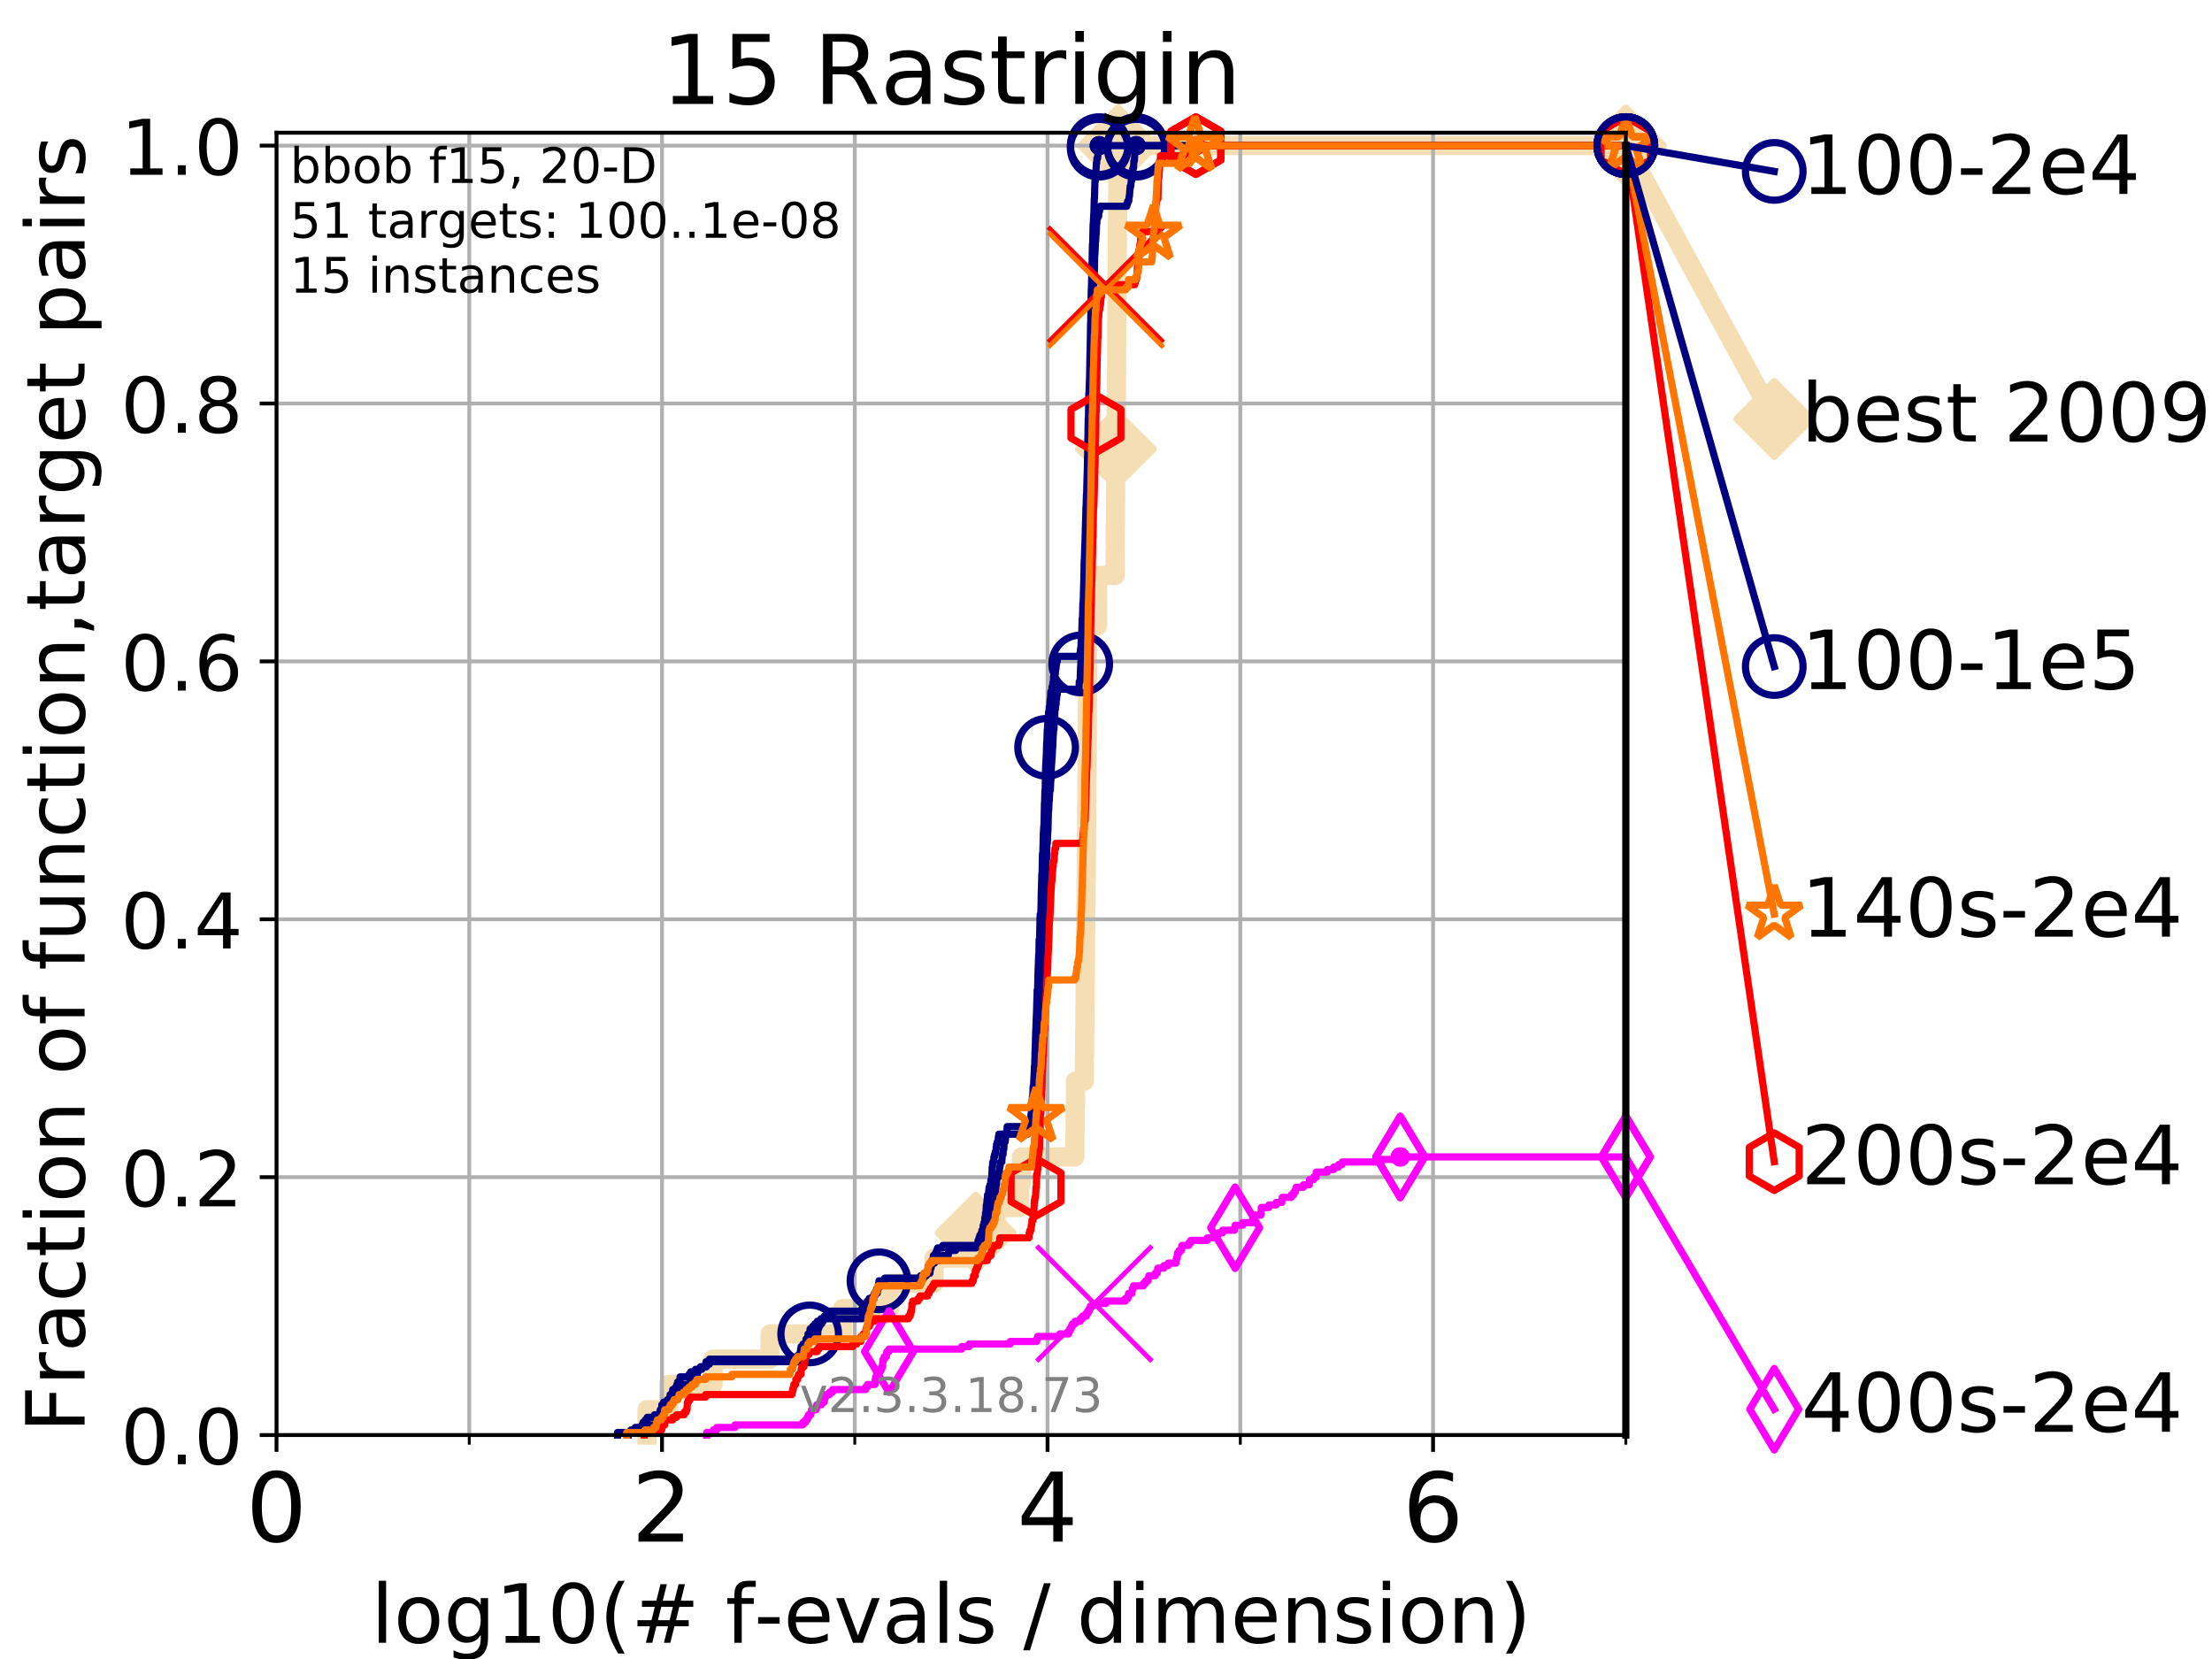 <?xml version="1.0" encoding="utf-8" standalone="no"?>
<!DOCTYPE svg PUBLIC "-//W3C//DTD SVG 1.1//EN"
  "http://www.w3.org/Graphics/SVG/1.1/DTD/svg11.dtd">
<!-- Created with matplotlib (https://matplotlib.org/) -->
<svg height="345.6pt" version="1.1" viewBox="0 0 460.8 345.6" width="460.8pt" xmlns="http://www.w3.org/2000/svg" xmlns:xlink="http://www.w3.org/1999/xlink">
 <defs>
  <style type="text/css">
*{stroke-linecap:butt;stroke-linejoin:round;}
  </style>
 </defs>
 <g id="figure_1">
  <g id="patch_1">
   <path d="M 0 345.6 
L 460.8 345.6 
L 460.8 0 
L 0 0 
z
" style="fill:#ffffff;"/>
  </g>
  <g id="axes_1">
   <g id="patch_2">
    <path d="M 57.6 298.944 
L 338.688 298.944 
L 338.688 27.648 
L 57.6 27.648 
z
" style="fill:#ffffff;"/>
   </g>
   <g id="line2d_1">
    <path d="M 134.777 298.944 
L 134.777 293.677 
L 139.285 293.677 
L 139.285 288.41 
L 148.549 288.41 
L 148.549 283.143 
L 160.409 283.143 
L 160.409 277.877 
L 175.52 277.877 
L 175.52 272.61 
L 185.356 272.61 
L 185.356 267.343 
L 194.586 267.343 
L 194.586 262.076 
L 203.25 262.076 
L 203.25 256.809 
L 207.532 256.809 
L 207.532 251.542 
L 212.373 251.542 
L 212.373 246.275 
L 212.798 246.275 
L 212.798 241.009 
L 223.933 241.009 
L 223.933 235.742 
L 223.968 235.742 
L 223.968 230.475 
L 224.03 230.475 
L 224.03 225.208 
L 225.901 225.208 
L 225.901 219.941 
L 225.951 219.941 
L 225.951 214.674 
L 226.006 214.674 
L 226.006 209.407 
L 226.049 209.407 
L 226.049 204.141 
L 226.085 204.141 
L 226.085 198.874 
L 226.138 198.874 
L 226.138 193.607 
L 226.175 193.607 
L 226.175 188.34 
L 226.231 188.34 
L 226.231 183.073 
L 226.274 183.073 
L 226.274 177.806 
L 226.322 177.806 
L 226.322 172.539 
L 226.369 172.539 
L 226.369 167.272 
L 226.414 167.272 
L 226.414 162.006 
L 226.457 162.006 
L 226.457 156.739 
L 226.499 156.739 
L 226.499 151.472 
L 226.514 151.472 
L 226.514 146.205 
L 226.544 146.205 
L 226.544 140.938 
L 226.565 140.938 
L 226.565 135.671 
L 226.578 135.671 
L 226.578 130.404 
L 228.643 130.404 
L 228.643 125.138 
L 228.649 125.138 
L 228.649 119.871 
L 232.305 119.871 
L 232.305 114.604 
L 232.341 114.604 
L 232.341 109.337 
L 232.383 109.337 
L 232.383 104.07 
L 232.421 104.07 
L 232.421 98.803 
L 232.446 98.803 
L 232.446 93.536 
L 232.486 93.536 
L 232.486 88.27 
L 232.526 88.27 
L 232.526 83.003 
L 232.559 83.003 
L 232.559 77.736 
L 232.605 77.736 
L 232.605 72.469 
L 232.64 72.469 
L 232.64 67.202 
L 232.679 67.202 
L 232.679 61.935 
L 232.712 61.935 
L 232.712 56.668 
L 232.75 56.668 
L 232.75 51.402 
L 232.779 51.402 
L 232.779 46.135 
L 232.813 46.135 
L 232.813 40.868 
L 232.859 40.868 
L 232.859 35.601 
L 232.893 35.601 
L 232.893 30.334 
L 338.688 30.334 
" style="fill:none;stroke:#f5deb3;stroke-linecap:square;stroke-width:4;"/>
   </g>
   <g id="line2d_2">
    <defs>
     <path d="M -0 7.778 
L 7.778 0 
L 0 -7.778 
L -7.778 -0 
z
" id="md52a02f24c" style="stroke:#f5deb3;stroke-linejoin:miter;stroke-width:1.5;"/>
    </defs>
    <g>
     <use style="fill:#f5deb3;stroke:#f5deb3;stroke-linejoin:miter;stroke-width:1.5;" x="203.25" xlink:href="#md52a02f24c" y="256.809"/>
     <use style="fill:#f5deb3;stroke:#f5deb3;stroke-linejoin:miter;stroke-width:1.5;" x="232.446" xlink:href="#md52a02f24c" y="93.536"/>
     <use style="fill:#f5deb3;stroke:#f5deb3;stroke-linejoin:miter;stroke-width:1.5;" x="232.893" xlink:href="#md52a02f24c" y="30.334"/>
     <use style="fill:#f5deb3;stroke:#f5deb3;stroke-linejoin:miter;stroke-width:1.5;" x="232.893" xlink:href="#md52a02f24c" y="30.334"/>
     <use style="fill:#f5deb3;stroke:#f5deb3;stroke-linejoin:miter;stroke-width:1.5;" x="338.688" xlink:href="#md52a02f24c" y="30.334"/>
    </g>
   </g>
   <g id="line2d_3">
    <path style="fill:none;stroke:#f5deb3;stroke-linecap:square;stroke-width:4;"/>
    <g/>
   </g>
   <g id="line2d_4">
    <path d="M 338.688 30.334 
L 369.608 87.279 
" style="fill:none;stroke:#f5deb3;stroke-linecap:square;stroke-width:4;"/>
    <g>
     <use style="fill:#f5deb3;stroke:#f5deb3;stroke-linejoin:miter;stroke-width:1.5;" x="338.688" xlink:href="#md52a02f24c" y="30.334"/>
     <use style="fill:#f5deb3;stroke:#f5deb3;stroke-linejoin:miter;stroke-width:1.5;" x="369.608" xlink:href="#md52a02f24c" y="87.279"/>
    </g>
   </g>
   <g id="matplotlib.axis_1">
    <g id="xtick_1">
     <g id="line2d_5">
      <path clip-path="url(#p08eeec1f42)" d="M 57.6 298.944 
L 57.6 27.648 
" style="fill:none;stroke:#b0b0b0;stroke-linecap:square;stroke-width:0.8;"/>
     </g>
     <g id="line2d_6">
      <defs>
       <path d="M 0 0 
L 0 3.5 
" id="me832eba305" style="stroke:#000000;stroke-width:0.8;"/>
      </defs>
      <g>
       <use style="stroke:#000000;stroke-width:0.8;" x="57.6" xlink:href="#me832eba305" y="298.944"/>
      </g>
     </g>
     <g id="text_1">
      <!-- 0 -->
      <defs>
       <path d="M 31.781 66.406 
Q 24.172 66.406 20.328 58.906 
Q 16.5 51.422 16.5 36.375 
Q 16.5 21.391 20.328 13.891 
Q 24.172 6.391 31.781 6.391 
Q 39.453 6.391 43.281 13.891 
Q 47.125 21.391 47.125 36.375 
Q 47.125 51.422 43.281 58.906 
Q 39.453 66.406 31.781 66.406 
z
M 31.781 74.219 
Q 44.047 74.219 50.516 64.516 
Q 56.984 54.828 56.984 36.375 
Q 56.984 17.969 50.516 8.266 
Q 44.047 -1.422 31.781 -1.422 
Q 19.531 -1.422 13.062 8.266 
Q 6.594 17.969 6.594 36.375 
Q 6.594 54.828 13.062 64.516 
Q 19.531 74.219 31.781 74.219 
z
" id="DejaVuSans-48"/>
      </defs>
      <g transform="translate(51.237 321.141)scale(0.2 -0.2)">
       <use xlink:href="#DejaVuSans-48"/>
      </g>
     </g>
    </g>
    <g id="xtick_2">
     <g id="line2d_7">
      <path clip-path="url(#p08eeec1f42)" d="M 137.911 298.944 
L 137.911 27.648 
" style="fill:none;stroke:#b0b0b0;stroke-linecap:square;stroke-width:0.8;"/>
     </g>
     <g id="line2d_8">
      <g>
       <use style="stroke:#000000;stroke-width:0.8;" x="137.911" xlink:href="#me832eba305" y="298.944"/>
      </g>
     </g>
     <g id="text_2">
      <!-- 2 -->
      <defs>
       <path d="M 19.188 8.297 
L 53.609 8.297 
L 53.609 0 
L 7.328 0 
L 7.328 8.297 
Q 12.938 14.109 22.625 23.891 
Q 32.328 33.688 34.812 36.531 
Q 39.547 41.844 41.422 45.531 
Q 43.312 49.219 43.312 52.781 
Q 43.312 58.594 39.234 62.25 
Q 35.156 65.922 28.609 65.922 
Q 23.969 65.922 18.812 64.312 
Q 13.672 62.703 7.812 59.422 
L 7.812 69.391 
Q 13.766 71.781 18.938 73 
Q 24.125 74.219 28.422 74.219 
Q 39.75 74.219 46.484 68.547 
Q 53.219 62.891 53.219 53.422 
Q 53.219 48.922 51.531 44.891 
Q 49.859 40.875 45.406 35.406 
Q 44.188 33.984 37.641 27.219 
Q 31.109 20.453 19.188 8.297 
z
" id="DejaVuSans-50"/>
      </defs>
      <g transform="translate(131.548 321.141)scale(0.2 -0.2)">
       <use xlink:href="#DejaVuSans-50"/>
      </g>
     </g>
    </g>
    <g id="xtick_3">
     <g id="line2d_9">
      <path clip-path="url(#p08eeec1f42)" d="M 218.222 298.944 
L 218.222 27.648 
" style="fill:none;stroke:#b0b0b0;stroke-linecap:square;stroke-width:0.8;"/>
     </g>
     <g id="line2d_10">
      <g>
       <use style="stroke:#000000;stroke-width:0.8;" x="218.222" xlink:href="#me832eba305" y="298.944"/>
      </g>
     </g>
     <g id="text_3">
      <!-- 4 -->
      <defs>
       <path d="M 37.797 64.312 
L 12.891 25.391 
L 37.797 25.391 
z
M 35.203 72.906 
L 47.609 72.906 
L 47.609 25.391 
L 58.016 25.391 
L 58.016 17.188 
L 47.609 17.188 
L 47.609 0 
L 37.797 0 
L 37.797 17.188 
L 4.891 17.188 
L 4.891 26.703 
z
" id="DejaVuSans-52"/>
      </defs>
      <g transform="translate(211.859 321.141)scale(0.2 -0.2)">
       <use xlink:href="#DejaVuSans-52"/>
      </g>
     </g>
    </g>
    <g id="xtick_4">
     <g id="line2d_11">
      <path clip-path="url(#p08eeec1f42)" d="M 298.533 298.944 
L 298.533 27.648 
" style="fill:none;stroke:#b0b0b0;stroke-linecap:square;stroke-width:0.8;"/>
     </g>
     <g id="line2d_12">
      <g>
       <use style="stroke:#000000;stroke-width:0.8;" x="298.533" xlink:href="#me832eba305" y="298.944"/>
      </g>
     </g>
     <g id="text_4">
      <!-- 6 -->
      <defs>
       <path d="M 33.016 40.375 
Q 26.375 40.375 22.484 35.828 
Q 18.609 31.297 18.609 23.391 
Q 18.609 15.531 22.484 10.953 
Q 26.375 6.391 33.016 6.391 
Q 39.656 6.391 43.531 10.953 
Q 47.406 15.531 47.406 23.391 
Q 47.406 31.297 43.531 35.828 
Q 39.656 40.375 33.016 40.375 
z
M 52.594 71.297 
L 52.594 62.312 
Q 48.875 64.062 45.094 64.984 
Q 41.312 65.922 37.594 65.922 
Q 27.828 65.922 22.672 59.328 
Q 17.531 52.734 16.797 39.406 
Q 19.672 43.656 24.016 45.922 
Q 28.375 48.188 33.594 48.188 
Q 44.578 48.188 50.953 41.516 
Q 57.328 34.859 57.328 23.391 
Q 57.328 12.156 50.688 5.359 
Q 44.047 -1.422 33.016 -1.422 
Q 20.359 -1.422 13.672 8.266 
Q 6.984 17.969 6.984 36.375 
Q 6.984 53.656 15.188 63.938 
Q 23.391 74.219 37.203 74.219 
Q 40.922 74.219 44.703 73.484 
Q 48.484 72.75 52.594 71.297 
z
" id="DejaVuSans-54"/>
      </defs>
      <g transform="translate(292.17 321.141)scale(0.2 -0.2)">
       <use xlink:href="#DejaVuSans-54"/>
      </g>
     </g>
    </g>
    <g id="xtick_5">
     <g id="line2d_13">
      <path clip-path="url(#p08eeec1f42)" d="M 97.755 298.944 
L 97.755 27.648 
" style="fill:none;stroke:#b0b0b0;stroke-linecap:square;stroke-width:0.8;"/>
     </g>
     <g id="line2d_14">
      <defs>
       <path d="M 0 0 
L 0 2 
" id="m24fc11abc9" style="stroke:#000000;stroke-width:0.6;"/>
      </defs>
      <g>
       <use style="stroke:#000000;stroke-width:0.6;" x="97.755" xlink:href="#m24fc11abc9" y="298.944"/>
      </g>
     </g>
    </g>
    <g id="xtick_6">
     <g id="line2d_15">
      <path clip-path="url(#p08eeec1f42)" d="M 178.066 298.944 
L 178.066 27.648 
" style="fill:none;stroke:#b0b0b0;stroke-linecap:square;stroke-width:0.8;"/>
     </g>
     <g id="line2d_16">
      <g>
       <use style="stroke:#000000;stroke-width:0.6;" x="178.066" xlink:href="#m24fc11abc9" y="298.944"/>
      </g>
     </g>
    </g>
    <g id="xtick_7">
     <g id="line2d_17">
      <path clip-path="url(#p08eeec1f42)" d="M 258.377 298.944 
L 258.377 27.648 
" style="fill:none;stroke:#b0b0b0;stroke-linecap:square;stroke-width:0.8;"/>
     </g>
     <g id="line2d_18">
      <g>
       <use style="stroke:#000000;stroke-width:0.6;" x="258.377" xlink:href="#m24fc11abc9" y="298.944"/>
      </g>
     </g>
    </g>
    <g id="xtick_8">
     <g id="line2d_19">
      <path clip-path="url(#p08eeec1f42)" d="M 338.688 298.944 
L 338.688 27.648 
" style="fill:none;stroke:#b0b0b0;stroke-linecap:square;stroke-width:0.8;"/>
     </g>
     <g id="line2d_20">
      <g>
       <use style="stroke:#000000;stroke-width:0.6;" x="338.688" xlink:href="#m24fc11abc9" y="298.944"/>
      </g>
     </g>
    </g>
    <g id="text_5">
     <!-- log10(# f-evals / dimension) -->
     <defs>
      <path d="M 9.422 75.984 
L 18.406 75.984 
L 18.406 0 
L 9.422 0 
z
" id="DejaVuSans-108"/>
      <path d="M 30.609 48.391 
Q 23.391 48.391 19.188 42.75 
Q 14.984 37.109 14.984 27.297 
Q 14.984 17.484 19.156 11.844 
Q 23.344 6.203 30.609 6.203 
Q 37.797 6.203 41.984 11.859 
Q 46.188 17.531 46.188 27.297 
Q 46.188 37.016 41.984 42.703 
Q 37.797 48.391 30.609 48.391 
z
M 30.609 56 
Q 42.328 56 49.016 48.375 
Q 55.719 40.766 55.719 27.297 
Q 55.719 13.875 49.016 6.219 
Q 42.328 -1.422 30.609 -1.422 
Q 18.844 -1.422 12.172 6.219 
Q 5.516 13.875 5.516 27.297 
Q 5.516 40.766 12.172 48.375 
Q 18.844 56 30.609 56 
z
" id="DejaVuSans-111"/>
      <path d="M 45.406 27.984 
Q 45.406 37.75 41.375 43.109 
Q 37.359 48.484 30.078 48.484 
Q 22.859 48.484 18.828 43.109 
Q 14.797 37.75 14.797 27.984 
Q 14.797 18.266 18.828 12.891 
Q 22.859 7.516 30.078 7.516 
Q 37.359 7.516 41.375 12.891 
Q 45.406 18.266 45.406 27.984 
z
M 54.391 6.781 
Q 54.391 -7.172 48.188 -13.984 
Q 42 -20.797 29.203 -20.797 
Q 24.469 -20.797 20.266 -20.094 
Q 16.062 -19.391 12.109 -17.922 
L 12.109 -9.188 
Q 16.062 -11.328 19.922 -12.344 
Q 23.781 -13.375 27.781 -13.375 
Q 36.625 -13.375 41.016 -8.766 
Q 45.406 -4.156 45.406 5.172 
L 45.406 9.625 
Q 42.625 4.781 38.281 2.391 
Q 33.938 0 27.875 0 
Q 17.828 0 11.672 7.656 
Q 5.516 15.328 5.516 27.984 
Q 5.516 40.672 11.672 48.328 
Q 17.828 56 27.875 56 
Q 33.938 56 38.281 53.609 
Q 42.625 51.219 45.406 46.391 
L 45.406 54.688 
L 54.391 54.688 
z
" id="DejaVuSans-103"/>
      <path d="M 12.406 8.297 
L 28.516 8.297 
L 28.516 63.922 
L 10.984 60.406 
L 10.984 69.391 
L 28.422 72.906 
L 38.281 72.906 
L 38.281 8.297 
L 54.391 8.297 
L 54.391 0 
L 12.406 0 
z
" id="DejaVuSans-49"/>
      <path d="M 31 75.875 
Q 24.469 64.656 21.281 53.656 
Q 18.109 42.672 18.109 31.391 
Q 18.109 20.125 21.312 9.062 
Q 24.516 -2 31 -13.188 
L 23.188 -13.188 
Q 15.875 -1.703 12.234 9.375 
Q 8.594 20.453 8.594 31.391 
Q 8.594 42.281 12.203 53.312 
Q 15.828 64.359 23.188 75.875 
z
" id="DejaVuSans-40"/>
      <path d="M 51.125 44 
L 36.922 44 
L 32.812 27.688 
L 47.125 27.688 
z
M 43.797 71.781 
L 38.719 51.516 
L 52.984 51.516 
L 58.109 71.781 
L 65.922 71.781 
L 60.891 51.516 
L 76.125 51.516 
L 76.125 44 
L 58.984 44 
L 54.984 27.688 
L 70.516 27.688 
L 70.516 20.219 
L 53.078 20.219 
L 48 0 
L 40.188 0 
L 45.219 20.219 
L 30.906 20.219 
L 25.875 0 
L 18.016 0 
L 23.094 20.219 
L 7.719 20.219 
L 7.719 27.688 
L 24.906 27.688 
L 29 44 
L 13.281 44 
L 13.281 51.516 
L 30.906 51.516 
L 35.891 71.781 
z
" id="DejaVuSans-35"/>
      <path id="DejaVuSans-32"/>
      <path d="M 37.109 75.984 
L 37.109 68.5 
L 28.516 68.5 
Q 23.688 68.5 21.797 66.547 
Q 19.922 64.594 19.922 59.516 
L 19.922 54.688 
L 34.719 54.688 
L 34.719 47.703 
L 19.922 47.703 
L 19.922 0 
L 10.891 0 
L 10.891 47.703 
L 2.297 47.703 
L 2.297 54.688 
L 10.891 54.688 
L 10.891 58.5 
Q 10.891 67.625 15.141 71.797 
Q 19.391 75.984 28.609 75.984 
z
" id="DejaVuSans-102"/>
      <path d="M 4.891 31.391 
L 31.203 31.391 
L 31.203 23.391 
L 4.891 23.391 
z
" id="DejaVuSans-45"/>
      <path d="M 56.203 29.594 
L 56.203 25.203 
L 14.891 25.203 
Q 15.484 15.922 20.484 11.062 
Q 25.484 6.203 34.422 6.203 
Q 39.594 6.203 44.453 7.469 
Q 49.312 8.734 54.109 11.281 
L 54.109 2.781 
Q 49.266 0.734 44.188 -0.344 
Q 39.109 -1.422 33.891 -1.422 
Q 20.797 -1.422 13.156 6.188 
Q 5.516 13.812 5.516 26.812 
Q 5.516 40.234 12.766 48.109 
Q 20.016 56 32.328 56 
Q 43.359 56 49.781 48.891 
Q 56.203 41.797 56.203 29.594 
z
M 47.219 32.234 
Q 47.125 39.594 43.094 43.984 
Q 39.062 48.391 32.422 48.391 
Q 24.906 48.391 20.391 44.141 
Q 15.875 39.891 15.188 32.172 
z
" id="DejaVuSans-101"/>
      <path d="M 2.984 54.688 
L 12.5 54.688 
L 29.594 8.797 
L 46.688 54.688 
L 56.203 54.688 
L 35.688 0 
L 23.484 0 
z
" id="DejaVuSans-118"/>
      <path d="M 34.281 27.484 
Q 23.391 27.484 19.188 25 
Q 14.984 22.516 14.984 16.5 
Q 14.984 11.719 18.141 8.906 
Q 21.297 6.109 26.703 6.109 
Q 34.188 6.109 38.703 11.406 
Q 43.219 16.703 43.219 25.484 
L 43.219 27.484 
z
M 52.203 31.203 
L 52.203 0 
L 43.219 0 
L 43.219 8.297 
Q 40.141 3.328 35.547 0.953 
Q 30.953 -1.422 24.312 -1.422 
Q 15.922 -1.422 10.953 3.297 
Q 6 8.016 6 15.922 
Q 6 25.141 12.172 29.828 
Q 18.359 34.516 30.609 34.516 
L 43.219 34.516 
L 43.219 35.406 
Q 43.219 41.609 39.141 45 
Q 35.062 48.391 27.688 48.391 
Q 23 48.391 18.547 47.266 
Q 14.109 46.141 10.016 43.891 
L 10.016 52.203 
Q 14.938 54.109 19.578 55.047 
Q 24.219 56 28.609 56 
Q 40.484 56 46.344 49.844 
Q 52.203 43.703 52.203 31.203 
z
" id="DejaVuSans-97"/>
      <path d="M 44.281 53.078 
L 44.281 44.578 
Q 40.484 46.531 36.375 47.5 
Q 32.281 48.484 27.875 48.484 
Q 21.188 48.484 17.844 46.438 
Q 14.5 44.391 14.5 40.281 
Q 14.5 37.156 16.891 35.375 
Q 19.281 33.594 26.516 31.984 
L 29.594 31.297 
Q 39.156 29.25 43.188 25.516 
Q 47.219 21.781 47.219 15.094 
Q 47.219 7.469 41.188 3.016 
Q 35.156 -1.422 24.609 -1.422 
Q 20.219 -1.422 15.453 -0.562 
Q 10.688 0.297 5.422 2 
L 5.422 11.281 
Q 10.406 8.688 15.234 7.391 
Q 20.062 6.109 24.812 6.109 
Q 31.156 6.109 34.562 8.281 
Q 37.984 10.453 37.984 14.406 
Q 37.984 18.062 35.516 20.016 
Q 33.062 21.969 24.703 23.781 
L 21.578 24.516 
Q 13.234 26.266 9.516 29.906 
Q 5.812 33.547 5.812 39.891 
Q 5.812 47.609 11.281 51.797 
Q 16.75 56 26.812 56 
Q 31.781 56 36.172 55.266 
Q 40.578 54.547 44.281 53.078 
z
" id="DejaVuSans-115"/>
      <path d="M 25.391 72.906 
L 33.688 72.906 
L 8.297 -9.281 
L 0 -9.281 
z
" id="DejaVuSans-47"/>
      <path d="M 45.406 46.391 
L 45.406 75.984 
L 54.391 75.984 
L 54.391 0 
L 45.406 0 
L 45.406 8.203 
Q 42.578 3.328 38.25 0.953 
Q 33.938 -1.422 27.875 -1.422 
Q 17.969 -1.422 11.734 6.484 
Q 5.516 14.406 5.516 27.297 
Q 5.516 40.188 11.734 48.094 
Q 17.969 56 27.875 56 
Q 33.938 56 38.25 53.625 
Q 42.578 51.266 45.406 46.391 
z
M 14.797 27.297 
Q 14.797 17.391 18.875 11.75 
Q 22.953 6.109 30.078 6.109 
Q 37.203 6.109 41.297 11.75 
Q 45.406 17.391 45.406 27.297 
Q 45.406 37.203 41.297 42.844 
Q 37.203 48.484 30.078 48.484 
Q 22.953 48.484 18.875 42.844 
Q 14.797 37.203 14.797 27.297 
z
" id="DejaVuSans-100"/>
      <path d="M 9.422 54.688 
L 18.406 54.688 
L 18.406 0 
L 9.422 0 
z
M 9.422 75.984 
L 18.406 75.984 
L 18.406 64.594 
L 9.422 64.594 
z
" id="DejaVuSans-105"/>
      <path d="M 52 44.188 
Q 55.375 50.25 60.062 53.125 
Q 64.75 56 71.094 56 
Q 79.641 56 84.281 50.016 
Q 88.922 44.047 88.922 33.016 
L 88.922 0 
L 79.891 0 
L 79.891 32.719 
Q 79.891 40.578 77.094 44.375 
Q 74.312 48.188 68.609 48.188 
Q 61.625 48.188 57.562 43.547 
Q 53.516 38.922 53.516 30.906 
L 53.516 0 
L 44.484 0 
L 44.484 32.719 
Q 44.484 40.625 41.703 44.406 
Q 38.922 48.188 33.109 48.188 
Q 26.219 48.188 22.156 43.531 
Q 18.109 38.875 18.109 30.906 
L 18.109 0 
L 9.078 0 
L 9.078 54.688 
L 18.109 54.688 
L 18.109 46.188 
Q 21.188 51.219 25.484 53.609 
Q 29.781 56 35.688 56 
Q 41.656 56 45.828 52.969 
Q 50 49.953 52 44.188 
z
" id="DejaVuSans-109"/>
      <path d="M 54.891 33.016 
L 54.891 0 
L 45.906 0 
L 45.906 32.719 
Q 45.906 40.484 42.875 44.328 
Q 39.844 48.188 33.797 48.188 
Q 26.516 48.188 22.312 43.547 
Q 18.109 38.922 18.109 30.906 
L 18.109 0 
L 9.078 0 
L 9.078 54.688 
L 18.109 54.688 
L 18.109 46.188 
Q 21.344 51.125 25.703 53.562 
Q 30.078 56 35.797 56 
Q 45.219 56 50.047 50.172 
Q 54.891 44.344 54.891 33.016 
z
" id="DejaVuSans-110"/>
      <path d="M 8.016 75.875 
L 15.828 75.875 
Q 23.141 64.359 26.781 53.312 
Q 30.422 42.281 30.422 31.391 
Q 30.422 20.453 26.781 9.375 
Q 23.141 -1.703 15.828 -13.188 
L 8.016 -13.188 
Q 14.5 -2 17.703 9.062 
Q 20.906 20.125 20.906 31.391 
Q 20.906 42.672 17.703 53.656 
Q 14.5 64.656 8.016 75.875 
z
" id="DejaVuSans-41"/>
     </defs>
     <g transform="translate(77.303 342.218)scale(0.17 -0.17)">
      <use xlink:href="#DejaVuSans-108"/>
      <use x="27.783" xlink:href="#DejaVuSans-111"/>
      <use x="88.965" xlink:href="#DejaVuSans-103"/>
      <use x="152.441" xlink:href="#DejaVuSans-49"/>
      <use x="216.064" xlink:href="#DejaVuSans-48"/>
      <use x="279.688" xlink:href="#DejaVuSans-40"/>
      <use x="318.701" xlink:href="#DejaVuSans-35"/>
      <use x="402.49" xlink:href="#DejaVuSans-32"/>
      <use x="434.277" xlink:href="#DejaVuSans-102"/>
      <use x="469.404" xlink:href="#DejaVuSans-45"/>
      <use x="505.488" xlink:href="#DejaVuSans-101"/>
      <use x="567.012" xlink:href="#DejaVuSans-118"/>
      <use x="626.191" xlink:href="#DejaVuSans-97"/>
      <use x="687.471" xlink:href="#DejaVuSans-108"/>
      <use x="715.254" xlink:href="#DejaVuSans-115"/>
      <use x="767.354" xlink:href="#DejaVuSans-32"/>
      <use x="799.141" xlink:href="#DejaVuSans-47"/>
      <use x="832.832" xlink:href="#DejaVuSans-32"/>
      <use x="864.619" xlink:href="#DejaVuSans-100"/>
      <use x="928.096" xlink:href="#DejaVuSans-105"/>
      <use x="955.879" xlink:href="#DejaVuSans-109"/>
      <use x="1053.291" xlink:href="#DejaVuSans-101"/>
      <use x="1114.814" xlink:href="#DejaVuSans-110"/>
      <use x="1178.193" xlink:href="#DejaVuSans-115"/>
      <use x="1230.293" xlink:href="#DejaVuSans-105"/>
      <use x="1258.076" xlink:href="#DejaVuSans-111"/>
      <use x="1319.258" xlink:href="#DejaVuSans-110"/>
      <use x="1382.637" xlink:href="#DejaVuSans-41"/>
     </g>
    </g>
   </g>
   <g id="matplotlib.axis_2">
    <g id="ytick_1">
     <g id="line2d_21">
      <path clip-path="url(#p08eeec1f42)" d="M 57.6 298.944 
L 338.688 298.944 
" style="fill:none;stroke:#b0b0b0;stroke-linecap:square;stroke-width:0.8;"/>
     </g>
     <g id="line2d_22">
      <defs>
       <path d="M 0 0 
L -3.5 0 
" id="mfd247b3234" style="stroke:#000000;stroke-width:0.8;"/>
      </defs>
      <g>
       <use style="stroke:#000000;stroke-width:0.8;" x="57.6" xlink:href="#mfd247b3234" y="298.944"/>
      </g>
     </g>
     <g id="text_6">
      <!-- 0.0 -->
      <defs>
       <path d="M 10.688 12.406 
L 21 12.406 
L 21 0 
L 10.688 0 
z
" id="DejaVuSans-46"/>
      </defs>
      <g transform="translate(25.155 305.023)scale(0.16 -0.16)">
       <use xlink:href="#DejaVuSans-48"/>
       <use x="63.623" xlink:href="#DejaVuSans-46"/>
       <use x="95.41" xlink:href="#DejaVuSans-48"/>
      </g>
     </g>
    </g>
    <g id="ytick_2">
     <g id="line2d_23">
      <path clip-path="url(#p08eeec1f42)" d="M 57.6 245.222 
L 338.688 245.222 
" style="fill:none;stroke:#b0b0b0;stroke-linecap:square;stroke-width:0.8;"/>
     </g>
     <g id="line2d_24">
      <g>
       <use style="stroke:#000000;stroke-width:0.8;" x="57.6" xlink:href="#mfd247b3234" y="245.222"/>
      </g>
     </g>
     <g id="text_7">
      <!-- 0.2 -->
      <g transform="translate(25.155 251.301)scale(0.16 -0.16)">
       <use xlink:href="#DejaVuSans-48"/>
       <use x="63.623" xlink:href="#DejaVuSans-46"/>
       <use x="95.41" xlink:href="#DejaVuSans-50"/>
      </g>
     </g>
    </g>
    <g id="ytick_3">
     <g id="line2d_25">
      <path clip-path="url(#p08eeec1f42)" d="M 57.6 191.5 
L 338.688 191.5 
" style="fill:none;stroke:#b0b0b0;stroke-linecap:square;stroke-width:0.8;"/>
     </g>
     <g id="line2d_26">
      <g>
       <use style="stroke:#000000;stroke-width:0.8;" x="57.6" xlink:href="#mfd247b3234" y="191.5"/>
      </g>
     </g>
     <g id="text_8">
      <!-- 0.4 -->
      <g transform="translate(25.155 197.579)scale(0.16 -0.16)">
       <use xlink:href="#DejaVuSans-48"/>
       <use x="63.623" xlink:href="#DejaVuSans-46"/>
       <use x="95.41" xlink:href="#DejaVuSans-52"/>
      </g>
     </g>
    </g>
    <g id="ytick_4">
     <g id="line2d_27">
      <path clip-path="url(#p08eeec1f42)" d="M 57.6 137.778 
L 338.688 137.778 
" style="fill:none;stroke:#b0b0b0;stroke-linecap:square;stroke-width:0.8;"/>
     </g>
     <g id="line2d_28">
      <g>
       <use style="stroke:#000000;stroke-width:0.8;" x="57.6" xlink:href="#mfd247b3234" y="137.778"/>
      </g>
     </g>
     <g id="text_9">
      <!-- 0.6 -->
      <g transform="translate(25.155 143.857)scale(0.16 -0.16)">
       <use xlink:href="#DejaVuSans-48"/>
       <use x="63.623" xlink:href="#DejaVuSans-46"/>
       <use x="95.41" xlink:href="#DejaVuSans-54"/>
      </g>
     </g>
    </g>
    <g id="ytick_5">
     <g id="line2d_29">
      <path clip-path="url(#p08eeec1f42)" d="M 57.6 84.056 
L 338.688 84.056 
" style="fill:none;stroke:#b0b0b0;stroke-linecap:square;stroke-width:0.8;"/>
     </g>
     <g id="line2d_30">
      <g>
       <use style="stroke:#000000;stroke-width:0.8;" x="57.6" xlink:href="#mfd247b3234" y="84.056"/>
      </g>
     </g>
     <g id="text_10">
      <!-- 0.8 -->
      <defs>
       <path d="M 31.781 34.625 
Q 24.75 34.625 20.719 30.859 
Q 16.703 27.094 16.703 20.516 
Q 16.703 13.922 20.719 10.156 
Q 24.75 6.391 31.781 6.391 
Q 38.812 6.391 42.859 10.172 
Q 46.922 13.969 46.922 20.516 
Q 46.922 27.094 42.891 30.859 
Q 38.875 34.625 31.781 34.625 
z
M 21.922 38.812 
Q 15.578 40.375 12.031 44.719 
Q 8.5 49.078 8.5 55.328 
Q 8.5 64.062 14.719 69.141 
Q 20.953 74.219 31.781 74.219 
Q 42.672 74.219 48.875 69.141 
Q 55.078 64.062 55.078 55.328 
Q 55.078 49.078 51.531 44.719 
Q 48 40.375 41.703 38.812 
Q 48.828 37.156 52.797 32.312 
Q 56.781 27.484 56.781 20.516 
Q 56.781 9.906 50.312 4.234 
Q 43.844 -1.422 31.781 -1.422 
Q 19.734 -1.422 13.25 4.234 
Q 6.781 9.906 6.781 20.516 
Q 6.781 27.484 10.781 32.312 
Q 14.797 37.156 21.922 38.812 
z
M 18.312 54.391 
Q 18.312 48.734 21.844 45.562 
Q 25.391 42.391 31.781 42.391 
Q 38.141 42.391 41.719 45.562 
Q 45.312 48.734 45.312 54.391 
Q 45.312 60.062 41.719 63.234 
Q 38.141 66.406 31.781 66.406 
Q 25.391 66.406 21.844 63.234 
Q 18.312 60.062 18.312 54.391 
z
" id="DejaVuSans-56"/>
      </defs>
      <g transform="translate(25.155 90.135)scale(0.16 -0.16)">
       <use xlink:href="#DejaVuSans-48"/>
       <use x="63.623" xlink:href="#DejaVuSans-46"/>
       <use x="95.41" xlink:href="#DejaVuSans-56"/>
      </g>
     </g>
    </g>
    <g id="ytick_6">
     <g id="line2d_31">
      <path clip-path="url(#p08eeec1f42)" d="M 57.6 30.334 
L 338.688 30.334 
" style="fill:none;stroke:#b0b0b0;stroke-linecap:square;stroke-width:0.8;"/>
     </g>
     <g id="line2d_32">
      <g>
       <use style="stroke:#000000;stroke-width:0.8;" x="57.6" xlink:href="#mfd247b3234" y="30.334"/>
      </g>
     </g>
     <g id="text_11">
      <!-- 1.0 -->
      <g transform="translate(25.155 36.413)scale(0.16 -0.16)">
       <use xlink:href="#DejaVuSans-49"/>
       <use x="63.623" xlink:href="#DejaVuSans-46"/>
       <use x="95.41" xlink:href="#DejaVuSans-48"/>
      </g>
     </g>
    </g>
    <g id="text_12">
     <!-- Fraction of function,target pairs -->
     <defs>
      <path d="M 9.812 72.906 
L 51.703 72.906 
L 51.703 64.594 
L 19.672 64.594 
L 19.672 43.109 
L 48.578 43.109 
L 48.578 34.812 
L 19.672 34.812 
L 19.672 0 
L 9.812 0 
z
" id="DejaVuSans-70"/>
      <path d="M 41.109 46.297 
Q 39.594 47.172 37.812 47.578 
Q 36.031 48 33.891 48 
Q 26.266 48 22.188 43.047 
Q 18.109 38.094 18.109 28.812 
L 18.109 0 
L 9.078 0 
L 9.078 54.688 
L 18.109 54.688 
L 18.109 46.188 
Q 20.953 51.172 25.484 53.578 
Q 30.031 56 36.531 56 
Q 37.453 56 38.578 55.875 
Q 39.703 55.766 41.062 55.516 
z
" id="DejaVuSans-114"/>
      <path d="M 48.781 52.594 
L 48.781 44.188 
Q 44.969 46.297 41.141 47.344 
Q 37.312 48.391 33.406 48.391 
Q 24.656 48.391 19.812 42.844 
Q 14.984 37.312 14.984 27.297 
Q 14.984 17.281 19.812 11.734 
Q 24.656 6.203 33.406 6.203 
Q 37.312 6.203 41.141 7.25 
Q 44.969 8.297 48.781 10.406 
L 48.781 2.094 
Q 45.016 0.344 40.984 -0.531 
Q 36.969 -1.422 32.422 -1.422 
Q 20.062 -1.422 12.781 6.344 
Q 5.516 14.109 5.516 27.297 
Q 5.516 40.672 12.859 48.328 
Q 20.219 56 33.016 56 
Q 37.156 56 41.109 55.141 
Q 45.062 54.297 48.781 52.594 
z
" id="DejaVuSans-99"/>
      <path d="M 18.312 70.219 
L 18.312 54.688 
L 36.812 54.688 
L 36.812 47.703 
L 18.312 47.703 
L 18.312 18.016 
Q 18.312 11.328 20.141 9.422 
Q 21.969 7.516 27.594 7.516 
L 36.812 7.516 
L 36.812 0 
L 27.594 0 
Q 17.188 0 13.234 3.875 
Q 9.281 7.766 9.281 18.016 
L 9.281 47.703 
L 2.688 47.703 
L 2.688 54.688 
L 9.281 54.688 
L 9.281 70.219 
z
" id="DejaVuSans-116"/>
      <path d="M 8.5 21.578 
L 8.5 54.688 
L 17.484 54.688 
L 17.484 21.922 
Q 17.484 14.156 20.5 10.266 
Q 23.531 6.391 29.594 6.391 
Q 36.859 6.391 41.078 11.031 
Q 45.312 15.672 45.312 23.688 
L 45.312 54.688 
L 54.297 54.688 
L 54.297 0 
L 45.312 0 
L 45.312 8.406 
Q 42.047 3.422 37.719 1 
Q 33.406 -1.422 27.688 -1.422 
Q 18.266 -1.422 13.375 4.438 
Q 8.5 10.297 8.5 21.578 
z
M 31.109 56 
z
" id="DejaVuSans-117"/>
      <path d="M 11.719 12.406 
L 22.016 12.406 
L 22.016 4 
L 14.016 -11.625 
L 7.719 -11.625 
L 11.719 4 
z
" id="DejaVuSans-44"/>
      <path d="M 18.109 8.203 
L 18.109 -20.797 
L 9.078 -20.797 
L 9.078 54.688 
L 18.109 54.688 
L 18.109 46.391 
Q 20.953 51.266 25.266 53.625 
Q 29.594 56 35.594 56 
Q 45.562 56 51.781 48.094 
Q 58.016 40.188 58.016 27.297 
Q 58.016 14.406 51.781 6.484 
Q 45.562 -1.422 35.594 -1.422 
Q 29.594 -1.422 25.266 0.953 
Q 20.953 3.328 18.109 8.203 
z
M 48.688 27.297 
Q 48.688 37.203 44.609 42.844 
Q 40.531 48.484 33.406 48.484 
Q 26.266 48.484 22.188 42.844 
Q 18.109 37.203 18.109 27.297 
Q 18.109 17.391 22.188 11.75 
Q 26.266 6.109 33.406 6.109 
Q 40.531 6.109 44.609 11.75 
Q 48.688 17.391 48.688 27.297 
z
" id="DejaVuSans-112"/>
     </defs>
     <g transform="translate(17.62 298.435)rotate(-90)scale(0.17 -0.17)">
      <use xlink:href="#DejaVuSans-70"/>
      <use x="57.41" xlink:href="#DejaVuSans-114"/>
      <use x="98.523" xlink:href="#DejaVuSans-97"/>
      <use x="159.803" xlink:href="#DejaVuSans-99"/>
      <use x="214.783" xlink:href="#DejaVuSans-116"/>
      <use x="253.992" xlink:href="#DejaVuSans-105"/>
      <use x="281.775" xlink:href="#DejaVuSans-111"/>
      <use x="342.957" xlink:href="#DejaVuSans-110"/>
      <use x="406.336" xlink:href="#DejaVuSans-32"/>
      <use x="438.123" xlink:href="#DejaVuSans-111"/>
      <use x="499.305" xlink:href="#DejaVuSans-102"/>
      <use x="534.51" xlink:href="#DejaVuSans-32"/>
      <use x="566.297" xlink:href="#DejaVuSans-102"/>
      <use x="601.502" xlink:href="#DejaVuSans-117"/>
      <use x="664.881" xlink:href="#DejaVuSans-110"/>
      <use x="728.26" xlink:href="#DejaVuSans-99"/>
      <use x="783.24" xlink:href="#DejaVuSans-116"/>
      <use x="822.449" xlink:href="#DejaVuSans-105"/>
      <use x="850.232" xlink:href="#DejaVuSans-111"/>
      <use x="911.414" xlink:href="#DejaVuSans-110"/>
      <use x="974.793" xlink:href="#DejaVuSans-44"/>
      <use x="1006.58" xlink:href="#DejaVuSans-116"/>
      <use x="1045.789" xlink:href="#DejaVuSans-97"/>
      <use x="1107.068" xlink:href="#DejaVuSans-114"/>
      <use x="1148.166" xlink:href="#DejaVuSans-103"/>
      <use x="1211.643" xlink:href="#DejaVuSans-101"/>
      <use x="1273.166" xlink:href="#DejaVuSans-116"/>
      <use x="1312.375" xlink:href="#DejaVuSans-32"/>
      <use x="1344.162" xlink:href="#DejaVuSans-112"/>
      <use x="1407.639" xlink:href="#DejaVuSans-97"/>
      <use x="1468.918" xlink:href="#DejaVuSans-105"/>
      <use x="1496.701" xlink:href="#DejaVuSans-114"/>
      <use x="1537.814" xlink:href="#DejaVuSans-115"/>
     </g>
    </g>
   </g>
   <g id="line2d_33">
    <defs>
     <path d="M 0 1.5 
C 0.398 1.5 0.779 1.342 1.061 1.061 
C 1.342 0.779 1.5 0.398 1.5 0 
C 1.5 -0.398 1.342 -0.779 1.061 -1.061 
C 0.779 -1.342 0.398 -1.5 0 -1.5 
C -0.398 -1.5 -0.779 -1.342 -1.061 -1.061 
C -1.342 -0.779 -1.5 -0.398 -1.5 0 
C -1.5 0.398 -1.342 0.779 -1.061 1.061 
C -0.779 1.342 -0.398 1.5 0 1.5 
z
" id="m7eb4c1ad89" style="stroke:#f5deb3;"/>
    </defs>
    <g>
     <use style="fill:#f5deb3;stroke:#f5deb3;" x="232.893" xlink:href="#m7eb4c1ad89" y="30.334"/>
     <use style="fill:#f5deb3;stroke:#f5deb3;" x="232.893" xlink:href="#m7eb4c1ad89" y="30.334"/>
    </g>
   </g>
   <g id="line2d_34">
    <defs>
     <path d="M 0 1.5 
C 0.398 1.5 0.779 1.342 1.061 1.061 
C 1.342 0.779 1.5 0.398 1.5 0 
C 1.5 -0.398 1.342 -0.779 1.061 -1.061 
C 0.779 -1.342 0.398 -1.5 0 -1.5 
C -0.398 -1.5 -0.779 -1.342 -1.061 -1.061 
C -1.342 -0.779 -1.5 -0.398 -1.5 0 
C -1.5 0.398 -1.342 0.779 -1.061 1.061 
C -0.779 1.342 -0.398 1.5 0 1.5 
z
" id="m0d396580a1" style="stroke:#000080;"/>
    </defs>
    <g>
     <use style="fill:#000080;stroke:#000080;" x="228.984" xlink:href="#m0d396580a1" y="30.334"/>
     <use style="fill:#000080;stroke:#000080;" x="228.984" xlink:href="#m0d396580a1" y="30.334"/>
    </g>
   </g>
   <g id="line2d_35">
    <path d="M 130.862 298.944 
L 130.862 298.417 
L 132.024 298.417 
L 132.024 297.891 
L 132.327 297.891 
L 132.327 297.364 
L 133.712 297.364 
L 133.712 296.837 
L 133.954 296.837 
L 133.954 296.311 
L 134.418 296.311 
L 134.418 295.784 
L 134.829 295.784 
L 134.829 295.257 
L 136.324 295.257 
L 136.324 294.731 
L 138.033 294.731 
L 138.033 294.204 
L 138.265 294.204 
L 138.265 293.677 
L 138.511 293.677 
L 138.511 293.15 
L 138.836 293.15 
L 138.853 292.097 
L 139.691 292.097 
L 139.691 291.57 
L 140.073 291.57 
L 140.073 291.044 
L 140.514 291.044 
L 140.514 290.517 
L 140.627 290.517 
L 140.627 289.99 
L 141.293 289.99 
L 141.293 289.464 
L 141.655 289.464 
L 141.655 288.937 
L 142.419 288.937 
L 142.419 288.41 
L 143.772 288.41 
L 143.772 287.884 
L 144.457 287.884 
L 144.457 287.357 
L 144.754 287.357 
L 144.754 286.83 
L 145.011 286.83 
L 145.011 286.304 
L 145.259 286.304 
L 145.259 285.777 
L 145.43 285.777 
L 145.43 285.25 
L 145.921 285.25 
L 145.921 284.723 
L 146.984 284.723 
L 147.082 283.67 
L 166.593 283.67 
L 166.684 282.617 
L 167.072 282.617 
L 167.166 281.037 
L 167.349 281.037 
L 167.349 280.51 
L 167.497 280.51 
L 167.497 279.983 
L 167.831 279.983 
L 167.917 278.93 
L 168.265 278.93 
L 168.327 277.877 
L 168.675 277.877 
L 168.764 276.823 
L 169.281 276.823 
L 169.281 276.296 
L 169.758 276.296 
L 169.758 275.77 
L 170.259 275.77 
L 170.259 275.243 
L 171.027 275.243 
L 171.027 274.716 
L 171.736 274.716 
L 171.736 274.19 
L 172.19 274.19 
L 172.19 273.663 
L 172.331 273.663 
L 172.331 273.136 
L 179.541 273.136 
L 179.541 272.61 
L 180.811 272.61 
L 180.825 271.556 
L 181.179 271.556 
L 181.25 270.503 
L 182.102 270.503 
L 182.102 269.976 
L 182.289 269.976 
L 182.289 269.45 
L 182.454 269.45 
L 182.454 268.923 
L 182.671 268.923 
L 182.671 268.396 
L 182.99 268.396 
L 182.99 267.87 
L 183.113 267.87 
L 183.113 267.343 
L 183.872 267.343 
L 183.872 266.816 
L 184.362 266.816 
L 184.362 266.289 
L 192.418 266.289 
L 192.518 265.236 
L 193.724 265.236 
L 193.803 264.183 
L 193.964 264.183 
L 193.964 263.656 
L 194.087 263.656 
L 194.087 263.129 
L 194.674 263.129 
L 194.674 262.603 
L 195.712 262.603 
L 195.712 262.076 
L 196.271 262.076 
L 196.271 261.549 
L 197.524 261.549 
L 197.524 261.023 
L 197.654 261.023 
L 197.654 260.496 
L 199.069 260.496 
L 199.069 259.969 
L 203.303 259.969 
L 203.303 259.443 
L 203.649 259.443 
L 203.756 258.389 
L 203.949 258.389 
L 203.949 257.862 
L 204.117 257.862 
L 204.117 257.336 
L 204.421 257.336 
L 204.421 256.809 
L 204.564 256.809 
L 204.564 256.282 
L 204.753 256.282 
L 204.829 255.229 
L 204.984 255.229 
L 204.984 254.702 
L 205.139 254.702 
L 205.15 253.649 
L 205.274 253.649 
L 205.314 252.596 
L 205.406 252.596 
L 205.48 251.016 
L 205.552 251.016 
L 205.625 249.962 
L 205.668 249.962 
L 205.731 248.909 
L 205.894 248.909 
L 206.003 247.855 
L 206.047 247.855 
L 206.047 247.329 
L 206.24 247.329 
L 206.24 246.802 
L 206.364 246.802 
L 206.431 245.749 
L 206.594 245.749 
L 206.692 243.115 
L 206.752 243.115 
L 206.812 242.062 
L 206.985 242.062 
L 207.049 241.009 
L 207.19 241.009 
L 207.19 240.482 
L 207.332 240.482 
L 207.332 239.955 
L 207.466 239.955 
L 207.539 238.902 
L 207.607 238.902 
L 207.607 238.375 
L 207.764 238.375 
L 207.764 237.848 
L 207.926 237.848 
L 207.978 236.795 
L 208.087 236.795 
L 208.087 236.268 
L 214.074 236.268 
L 214.074 235.742 
L 214.249 235.742 
L 214.249 235.215 
L 214.457 235.215 
L 214.56 234.162 
L 214.688 234.162 
L 214.782 232.055 
L 214.853 232.055 
L 214.937 230.475 
L 214.986 230.475 
L 215.077 228.368 
L 215.147 228.368 
L 215.233 226.261 
L 215.311 226.261 
L 215.408 224.155 
L 215.424 224.155 
L 215.495 222.048 
L 215.547 222.048 
L 215.648 218.361 
L 215.661 218.361 
L 215.76 214.674 
L 215.786 214.674 
L 215.895 211.514 
L 215.914 211.514 
L 216.017 207.827 
L 216.04 207.827 
L 216.064 206.247 
L 216.155 206.247 
L 216.253 202.034 
L 216.272 202.034 
L 216.383 198.874 
L 216.422 198.874 
L 216.476 195.714 
L 216.574 195.714 
L 216.66 190.973 
L 216.702 190.973 
L 216.702 190.447 
L 216.831 190.447 
L 216.939 185.18 
L 216.948 185.18 
L 217.04 182.02 
L 217.085 182.02 
L 217.168 177.806 
L 217.241 177.806 
L 217.345 173.593 
L 217.355 173.593 
L 217.448 172.013 
L 217.485 172.013 
L 217.581 167.272 
L 217.611 167.272 
L 217.676 164.639 
L 217.729 164.639 
L 217.837 159.372 
L 217.853 159.372 
L 217.964 157.265 
L 217.97 157.265 
L 218.042 154.632 
L 218.083 154.632 
L 218.165 151.999 
L 218.203 151.999 
L 218.282 150.419 
L 218.358 150.419 
L 218.447 148.312 
L 218.53 148.312 
L 218.586 147.258 
L 218.674 147.258 
L 218.779 145.678 
L 218.831 145.678 
L 218.917 144.098 
L 219.093 144.098 
L 219.177 143.045 
L 219.281 143.045 
L 219.378 141.992 
L 219.44 141.992 
L 219.443 140.938 
L 219.697 140.938 
L 219.697 140.411 
L 219.833 140.411 
L 219.911 139.358 
L 219.967 139.358 
L 220.07 138.305 
L 220.101 138.305 
L 220.101 137.778 
L 220.248 137.778 
L 220.323 136.725 
L 224.908 136.725 
L 224.908 136.198 
L 225.025 136.198 
L 225.097 135.145 
L 225.178 135.145 
L 225.277 132.511 
L 225.356 132.511 
L 225.441 128.824 
L 225.509 128.824 
L 225.583 125.664 
L 225.643 125.664 
L 225.749 121.977 
L 225.756 121.977 
L 225.861 116.711 
L 225.894 116.711 
L 225.988 113.55 
L 226.011 113.55 
L 226.121 109.337 
L 226.136 109.337 
L 226.227 105.65 
L 226.25 105.65 
L 226.336 103.017 
L 226.364 103.017 
L 226.474 98.803 
L 226.49 98.803 
L 226.6 93.536 
L 226.606 93.536 
L 226.698 87.216 
L 226.74 87.216 
L 226.831 81.949 
L 226.861 81.949 
L 226.971 78.789 
L 226.978 78.789 
L 227.074 73.522 
L 227.091 73.522 
L 227.199 67.202 
L 227.222 67.202 
L 227.33 60.355 
L 227.368 60.355 
L 227.463 55.088 
L 227.493 55.088 
L 227.579 50.875 
L 227.622 50.875 
L 227.722 46.661 
L 227.752 46.661 
L 227.854 44.555 
L 227.874 44.555 
L 227.955 41.395 
L 227.991 41.395 
L 228.098 37.708 
L 228.166 37.708 
L 228.207 36.128 
L 228.288 36.128 
L 228.392 34.021 
L 228.451 34.021 
L 228.511 32.968 
L 228.658 32.968 
L 228.732 31.914 
L 228.788 31.914 
L 228.865 30.861 
L 228.984 30.861 
L 228.984 30.334 
L 338.688 30.334 
L 338.688 30.334 
" style="fill:none;stroke:#000080;stroke-linecap:square;stroke-width:1.5;"/>
   </g>
   <g id="line2d_36">
    <defs>
     <path d="M 0 6 
C 1.591 6 3.117 5.368 4.243 4.243 
C 5.368 3.117 6 1.591 6 0 
C 6 -1.591 5.368 -3.117 4.243 -4.243 
C 3.117 -5.368 1.591 -6 0 -6 
C -1.591 -6 -3.117 -5.368 -4.243 -4.243 
C -5.368 -3.117 -6 -1.591 -6 0 
C -6 1.591 -5.368 3.117 -4.243 4.243 
C -3.117 5.368 -1.591 6 0 6 
z
" id="ma9dc0fb410" style="stroke:#000080;stroke-width:1.5;"/>
    </defs>
    <g>
     <use style="fill-opacity:0;stroke:#000080;stroke-width:1.5;" x="168.675" xlink:href="#ma9dc0fb410" y="277.877"/>
     <use style="fill-opacity:0;stroke:#000080;stroke-width:1.5;" x="218.03" xlink:href="#ma9dc0fb410" y="155.685"/>
     <use style="fill-opacity:0;stroke:#000080;stroke-width:1.5;" x="228.984" xlink:href="#ma9dc0fb410" y="30.861"/>
     <use style="fill-opacity:0;stroke:#000080;stroke-width:1.5;" x="228.984" xlink:href="#ma9dc0fb410" y="30.334"/>
     <use style="fill-opacity:0;stroke:#000080;stroke-width:1.5;" x="338.688" xlink:href="#ma9dc0fb410" y="30.334"/>
    </g>
   </g>
   <g id="line2d_37">
    <path style="fill:none;stroke:#000080;stroke-linecap:square;stroke-width:1.5;"/>
    <g/>
   </g>
   <g id="line2d_38">
    <g>
     <use style="fill:#000080;stroke:#000080;" x="236.692" xlink:href="#m0d396580a1" y="30.334"/>
     <use style="fill:#000080;stroke:#000080;" x="236.692" xlink:href="#m0d396580a1" y="30.334"/>
    </g>
   </g>
   <g id="line2d_39">
    <path d="M 128.635 298.944 
L 128.635 298.417 
L 131.427 298.417 
L 131.427 297.891 
L 134.019 297.891 
L 134.019 297.364 
L 134.943 297.364 
L 134.943 296.837 
L 136.785 296.837 
L 136.785 296.311 
L 137.007 296.311 
L 137.007 295.784 
L 137.208 295.784 
L 137.208 295.257 
L 137.326 295.257 
L 137.407 294.204 
L 137.55 294.204 
L 137.55 293.677 
L 137.858 293.677 
L 137.876 292.624 
L 138.248 292.624 
L 138.248 292.097 
L 139.042 292.097 
L 139.042 291.57 
L 139.509 291.57 
L 139.605 290.517 
L 140.073 290.517 
L 140.142 289.464 
L 140.76 289.464 
L 140.76 288.937 
L 140.996 288.937 
L 140.996 288.41 
L 141.17 288.41 
L 141.17 287.884 
L 141.606 287.884 
L 141.676 286.83 
L 143.534 286.83 
L 143.534 286.304 
L 143.897 286.304 
L 143.897 285.777 
L 144.889 285.777 
L 144.889 285.25 
L 146.211 285.25 
L 146.211 284.723 
L 147.165 284.723 
L 147.165 284.197 
L 147.765 284.197 
L 147.774 283.143 
L 165.764 283.143 
L 165.764 282.617 
L 166.431 282.617 
L 166.431 282.09 
L 166.746 282.09 
L 166.779 281.037 
L 166.886 281.037 
L 166.886 280.51 
L 167.29 280.51 
L 167.29 279.983 
L 168.181 279.983 
L 168.181 279.457 
L 168.888 279.457 
L 168.888 278.93 
L 169.505 278.93 
L 169.505 278.403 
L 170.151 278.403 
L 170.151 277.877 
L 170.355 277.877 
L 170.374 276.823 
L 170.531 276.823 
L 170.531 276.296 
L 170.767 276.296 
L 170.767 275.77 
L 171.172 275.77 
L 171.172 275.243 
L 171.496 275.243 
L 171.496 274.716 
L 179.627 274.716 
L 179.733 273.663 
L 179.901 273.663 
L 179.901 273.136 
L 180.187 273.136 
L 180.228 271.556 
L 180.673 271.556 
L 180.673 271.03 
L 181.052 271.03 
L 181.052 270.503 
L 181.891 270.503 
L 181.891 269.976 
L 182.142 269.976 
L 182.142 269.45 
L 182.727 269.45 
L 182.727 268.923 
L 182.848 268.923 
L 182.848 268.396 
L 182.996 268.396 
L 183.03 267.343 
L 183.11 267.343 
L 183.11 266.816 
L 184.284 266.816 
L 184.284 266.289 
L 191.784 266.289 
L 191.784 265.763 
L 192.981 265.763 
L 192.981 265.236 
L 193.227 265.236 
L 193.227 264.709 
L 193.669 264.709 
L 193.683 263.656 
L 193.94 263.656 
L 193.94 263.129 
L 194.099 263.129 
L 194.099 262.603 
L 194.372 262.603 
L 194.444 261.549 
L 194.874 261.549 
L 194.874 261.023 
L 195.111 261.023 
L 195.111 260.496 
L 195.307 260.496 
L 195.307 259.969 
L 196.401 259.969 
L 196.401 259.443 
L 203.835 259.443 
L 203.835 258.916 
L 204.07 258.916 
L 204.07 258.389 
L 204.347 258.389 
L 204.347 257.862 
L 204.759 257.862 
L 204.759 257.336 
L 204.931 257.336 
L 204.931 256.809 
L 205.064 256.809 
L 205.064 256.282 
L 205.329 256.282 
L 205.329 255.756 
L 205.456 255.756 
L 205.456 255.229 
L 205.966 255.229 
L 205.977 254.176 
L 206.14 254.176 
L 206.14 253.649 
L 206.273 253.649 
L 206.295 252.596 
L 206.496 252.596 
L 206.496 252.069 
L 206.649 252.069 
L 206.725 251.016 
L 206.862 251.016 
L 206.862 250.489 
L 207.022 250.489 
L 207.022 249.962 
L 207.148 249.962 
L 207.216 248.909 
L 207.329 248.909 
L 207.396 247.855 
L 207.45 247.855 
L 207.509 246.802 
L 207.588 246.802 
L 207.681 245.222 
L 208.004 245.222 
L 208.059 244.169 
L 208.195 244.169 
L 208.219 243.115 
L 208.318 243.115 
L 208.411 242.062 
L 208.694 242.062 
L 208.8 240.482 
L 208.956 240.482 
L 208.994 239.428 
L 209.106 239.428 
L 209.195 237.848 
L 209.412 237.848 
L 209.482 236.795 
L 209.55 236.795 
L 209.55 236.268 
L 209.691 236.268 
L 209.768 235.215 
L 209.809 235.215 
L 209.809 234.688 
L 214.931 234.688 
L 214.931 234.162 
L 215.057 234.162 
L 215.163 232.055 
L 215.244 232.055 
L 215.244 231.528 
L 215.371 231.528 
L 215.45 229.948 
L 215.542 229.948 
L 215.629 228.368 
L 215.699 228.368 
L 215.792 226.261 
L 215.877 226.261 
L 215.945 224.681 
L 216.016 224.681 
L 216.123 222.048 
L 216.193 222.048 
L 216.257 219.941 
L 216.308 219.941 
L 216.395 217.834 
L 216.462 217.834 
L 216.534 215.728 
L 216.574 215.728 
L 216.648 213.094 
L 216.7 213.094 
L 216.796 211.514 
L 216.812 211.514 
L 216.916 208.354 
L 216.964 208.354 
L 217.052 204.141 
L 217.08 204.141 
L 217.174 200.454 
L 217.201 200.454 
L 217.293 196.24 
L 217.362 196.24 
L 217.471 191.5 
L 217.503 191.5 
L 217.61 189.393 
L 217.633 189.393 
L 217.729 185.18 
L 217.76 185.18 
L 217.864 183.073 
L 217.879 183.073 
L 217.973 178.86 
L 218.04 178.86 
L 218.104 175.699 
L 218.178 175.699 
L 218.278 173.066 
L 218.305 173.066 
L 218.409 168.853 
L 218.452 168.853 
L 218.546 166.746 
L 218.59 166.746 
L 218.687 164.639 
L 218.802 164.639 
L 218.896 162.532 
L 218.931 162.532 
L 219.034 159.372 
L 219.059 159.372 
L 219.154 157.792 
L 219.171 157.792 
L 219.279 155.685 
L 219.306 155.685 
L 219.404 153.052 
L 219.43 153.052 
L 219.476 151.999 
L 219.551 151.999 
L 219.628 149.892 
L 219.696 149.892 
L 219.767 147.785 
L 219.855 147.785 
L 219.87 146.732 
L 219.991 146.732 
L 220.039 145.678 
L 220.104 145.678 
L 220.182 144.625 
L 220.257 144.625 
L 220.294 143.572 
L 224.786 143.572 
L 224.828 141.992 
L 225.008 141.992 
L 225.109 138.831 
L 225.136 138.831 
L 225.217 136.725 
L 225.271 136.725 
L 225.371 135.671 
L 225.404 135.671 
L 225.486 132.511 
L 225.547 132.511 
L 225.623 128.824 
L 225.661 128.824 
L 225.768 126.191 
L 225.833 126.191 
L 225.918 121.977 
L 225.969 121.977 
L 226.049 117.764 
L 226.103 117.764 
L 226.206 114.604 
L 226.215 114.604 
L 226.306 110.39 
L 226.364 110.39 
L 226.446 108.284 
L 226.482 108.284 
L 226.578 104.07 
L 226.593 104.07 
L 226.702 99.857 
L 226.713 99.857 
L 226.806 95.643 
L 226.853 95.643 
L 226.951 89.85 
L 226.978 89.85 
L 227.062 84.583 
L 227.104 84.583 
L 227.201 80.896 
L 227.234 80.896 
L 227.336 77.209 
L 227.351 77.209 
L 227.462 70.362 
L 227.473 70.362 
L 227.566 65.622 
L 227.594 65.622 
L 227.672 62.989 
L 227.726 62.989 
L 227.829 59.829 
L 227.857 59.829 
L 227.95 56.668 
L 227.969 56.668 
L 228.046 52.982 
L 228.092 52.982 
L 228.196 50.348 
L 228.231 50.348 
L 228.326 48.768 
L 228.346 48.768 
L 228.434 46.661 
L 228.471 46.661 
L 228.535 45.608 
L 228.62 45.608 
L 228.62 45.081 
L 228.869 45.081 
L 228.914 44.028 
L 229.05 44.028 
L 229.158 42.975 
L 234.722 42.975 
L 234.722 42.448 
L 234.9 42.448 
L 234.9 41.921 
L 235.132 41.921 
L 235.236 40.868 
L 235.284 40.868 
L 235.394 39.288 
L 235.439 39.288 
L 235.439 38.761 
L 235.569 38.761 
L 235.638 37.708 
L 235.733 37.708 
L 235.809 36.654 
L 235.882 36.654 
L 235.984 35.074 
L 236.12 35.074 
L 236.215 33.494 
L 236.311 33.494 
L 236.388 31.914 
L 236.453 31.914 
L 236.453 31.387 
L 236.647 31.387 
L 236.692 30.334 
L 338.688 30.334 
L 338.688 30.334 
" style="fill:none;stroke:#000080;stroke-linecap:square;stroke-width:1.5;"/>
   </g>
   <g id="line2d_40">
    <g>
     <use style="fill-opacity:0;stroke:#000080;stroke-width:1.5;" x="183.11" xlink:href="#ma9dc0fb410" y="266.816"/>
     <use style="fill-opacity:0;stroke:#000080;stroke-width:1.5;" x="225.136" xlink:href="#ma9dc0fb410" y="138.305"/>
     <use style="fill-opacity:0;stroke:#000080;stroke-width:1.5;" x="236.692" xlink:href="#ma9dc0fb410" y="30.861"/>
     <use style="fill-opacity:0;stroke:#000080;stroke-width:1.5;" x="236.692" xlink:href="#ma9dc0fb410" y="30.334"/>
     <use style="fill-opacity:0;stroke:#000080;stroke-width:1.5;" x="338.688" xlink:href="#ma9dc0fb410" y="30.334"/>
    </g>
   </g>
   <g id="line2d_41">
    <path style="fill:none;stroke:#000080;stroke-linecap:square;stroke-width:1.5;"/>
    <g/>
   </g>
   <g id="line2d_42">
    <defs>
     <path d="M 0 1.5 
C 0.398 1.5 0.779 1.342 1.061 1.061 
C 1.342 0.779 1.5 0.398 1.5 0 
C 1.5 -0.398 1.342 -0.779 1.061 -1.061 
C 0.779 -1.342 0.398 -1.5 0 -1.5 
C -0.398 -1.5 -0.779 -1.342 -1.061 -1.061 
C -1.342 -0.779 -1.5 -0.398 -1.5 0 
C -1.5 0.398 -1.342 0.779 -1.061 1.061 
C -0.779 1.342 -0.398 1.5 0 1.5 
z
" id="ma0901d227d" style="stroke:#ff00ff;"/>
    </defs>
    <g>
     <use style="fill:#ff00ff;stroke:#ff00ff;" x="291.697" xlink:href="#ma0901d227d" y="241.009"/>
     <use style="fill:#ff00ff;stroke:#ff00ff;" x="291.697" xlink:href="#ma0901d227d" y="241.009"/>
    </g>
   </g>
   <g id="line2d_43">
    <path d="M 147.216 298.944 
L 147.216 298.417 
L 148.587 298.417 
L 148.587 297.891 
L 149.31 297.891 
L 149.31 297.364 
L 153.109 297.364 
L 153.109 296.837 
L 167.227 296.837 
L 167.227 296.311 
L 167.792 296.311 
L 167.792 295.784 
L 168.164 295.784 
L 168.164 295.257 
L 168.437 295.257 
L 168.437 294.731 
L 168.905 294.731 
L 168.905 294.204 
L 169.047 294.204 
L 169.047 293.677 
L 170.049 293.677 
L 170.151 292.624 
L 171.113 292.624 
L 171.113 292.097 
L 171.681 292.097 
L 171.681 291.57 
L 171.822 291.57 
L 171.822 291.044 
L 172.004 291.044 
L 172.004 290.517 
L 172.829 290.517 
L 172.829 289.99 
L 173.454 289.99 
L 173.454 289.464 
L 180.336 289.464 
L 180.336 288.937 
L 180.718 288.937 
L 180.718 288.41 
L 182.278 288.41 
L 182.319 287.357 
L 182.411 287.357 
L 182.411 286.83 
L 182.578 286.83 
L 182.67 285.777 
L 183.384 285.777 
L 183.384 285.25 
L 183.669 285.25 
L 183.669 284.723 
L 183.859 284.723 
L 183.876 283.67 
L 183.978 283.67 
L 183.978 283.143 
L 184.208 283.143 
L 184.208 282.617 
L 184.645 282.617 
L 184.742 281.563 
L 185.195 281.563 
L 185.195 281.037 
L 200.336 281.037 
L 200.336 280.51 
L 201.904 280.51 
L 201.904 279.983 
L 210.436 279.983 
L 210.436 279.457 
L 215.964 279.457 
L 215.964 278.93 
L 216.154 278.93 
L 216.154 278.403 
L 220.777 278.403 
L 220.777 277.877 
L 222.614 277.877 
L 222.614 277.35 
L 222.851 277.35 
L 222.851 276.823 
L 223.141 276.823 
L 223.141 276.296 
L 223.399 276.296 
L 223.399 275.77 
L 223.956 275.77 
L 223.956 275.243 
L 225.037 275.243 
L 225.037 274.716 
L 225.494 274.716 
L 225.494 274.19 
L 226.297 274.19 
L 226.297 273.663 
L 226.584 273.663 
L 226.584 273.136 
L 226.905 273.136 
L 226.905 272.61 
L 227.146 272.61 
L 227.146 272.083 
L 227.722 272.083 
L 227.722 271.556 
L 230.352 271.556 
L 230.352 271.03 
L 234.41 271.03 
L 234.41 270.503 
L 234.957 270.503 
L 234.957 269.976 
L 235.101 269.976 
L 235.101 269.45 
L 235.789 269.45 
L 235.871 268.396 
L 236.119 268.396 
L 236.119 267.87 
L 238.174 267.87 
L 238.174 267.343 
L 238.653 267.343 
L 238.653 266.816 
L 239.173 266.816 
L 239.173 266.289 
L 239.317 266.289 
L 239.317 265.763 
L 240.645 265.763 
L 240.645 265.236 
L 241.065 265.236 
L 241.175 264.183 
L 242.453 264.183 
L 242.453 263.656 
L 243.349 263.656 
L 243.349 263.129 
L 244.986 263.129 
L 245.071 262.076 
L 245.232 262.076 
L 245.273 261.023 
L 245.614 261.023 
L 245.614 260.496 
L 246.115 260.496 
L 246.214 259.443 
L 247.648 259.443 
L 247.648 258.916 
L 248.056 258.916 
L 248.056 258.389 
L 251.496 258.389 
L 251.496 257.862 
L 253.152 257.862 
L 253.152 257.336 
L 253.798 257.336 
L 253.798 256.809 
L 254.69 256.809 
L 254.69 256.282 
L 257.167 256.282 
L 257.167 255.756 
L 257.3 255.756 
L 257.3 255.229 
L 258.893 255.229 
L 258.893 254.702 
L 260.936 254.702 
L 260.985 253.122 
L 262.664 253.122 
L 262.753 251.542 
L 264.334 251.542 
L 264.334 251.016 
L 265.845 251.016 
L 265.845 250.489 
L 267.026 250.489 
L 267.117 249.436 
L 268.987 249.436 
L 268.987 248.909 
L 269.48 248.909 
L 269.48 248.382 
L 269.817 248.382 
L 269.817 247.855 
L 269.994 247.855 
L 269.994 247.329 
L 271.515 247.329 
L 271.515 246.802 
L 272.745 246.802 
L 272.792 245.749 
L 273.633 245.749 
L 273.633 245.222 
L 274.179 245.222 
L 274.184 244.169 
L 276.495 244.169 
L 276.495 243.642 
L 277.837 243.642 
L 277.837 243.115 
L 278.859 243.115 
L 278.859 242.589 
L 279.615 242.589 
L 279.615 242.062 
L 287.73 242.062 
L 287.73 241.535 
L 291.697 241.535 
L 291.697 241.009 
L 338.688 241.009 
L 338.688 241.009 
" style="fill:none;stroke:#ff00ff;stroke-linecap:square;stroke-width:1.5;"/>
   </g>
   <g id="line2d_44">
    <defs>
     <path d="M -0 8.485 
L 5.091 0 
L 0 -8.485 
L -5.091 -0 
z
" id="mc2c442b138" style="stroke:#ff00ff;stroke-linejoin:miter;stroke-width:1.5;"/>
    </defs>
    <g>
     <use style="fill-opacity:0;stroke:#ff00ff;stroke-linejoin:miter;stroke-width:1.5;" x="185.195" xlink:href="#mc2c442b138" y="281.563"/>
     <use style="fill-opacity:0;stroke:#ff00ff;stroke-linejoin:miter;stroke-width:1.5;" x="257.3" xlink:href="#mc2c442b138" y="255.756"/>
     <use style="fill-opacity:0;stroke:#ff00ff;stroke-linejoin:miter;stroke-width:1.5;" x="291.697" xlink:href="#mc2c442b138" y="241.009"/>
     <use style="fill-opacity:0;stroke:#ff00ff;stroke-linejoin:miter;stroke-width:1.5;" x="291.697" xlink:href="#mc2c442b138" y="241.009"/>
     <use style="fill-opacity:0;stroke:#ff00ff;stroke-linejoin:miter;stroke-width:1.5;" x="338.688" xlink:href="#mc2c442b138" y="241.009"/>
    </g>
   </g>
   <g id="line2d_45">
    <path style="fill:none;stroke:#ff00ff;stroke-linecap:square;stroke-width:1.5;"/>
    <g/>
   </g>
   <g id="line2d_46">
    <path clip-path="url(#p08eeec1f42)" d="M 227.966 271.556 
" style="fill:none;stroke:#ff00ff;stroke-linecap:square;stroke-width:1.5;"/>
    <defs>
     <path d="M -12 12 
L 12 -12 
M -12 -12 
L 12 12 
" id="me870b85f7c" style="stroke:#ff00ff;"/>
    </defs>
    <g clip-path="url(#p08eeec1f42)">
     <use style="fill:#ff00ff;stroke:#ff00ff;" x="227.966" xlink:href="#me870b85f7c" y="271.556"/>
    </g>
   </g>
   <g id="line2d_47">
    <defs>
     <path d="M 0 1.5 
C 0.398 1.5 0.779 1.342 1.061 1.061 
C 1.342 0.779 1.5 0.398 1.5 0 
C 1.5 -0.398 1.342 -0.779 1.061 -1.061 
C 0.779 -1.342 0.398 -1.5 0 -1.5 
C -0.398 -1.5 -0.779 -1.342 -1.061 -1.061 
C -1.342 -0.779 -1.5 -0.398 -1.5 0 
C -1.5 0.398 -1.342 0.779 -1.061 1.061 
C -0.779 1.342 -0.398 1.5 0 1.5 
z
" id="m716449c9c5" style="stroke:#ff0000;"/>
    </defs>
    <g>
     <use style="fill:#ff0000;stroke:#ff0000;" x="249.126" xlink:href="#m716449c9c5" y="30.334"/>
     <use style="fill:#ff0000;stroke:#ff0000;" x="249.126" xlink:href="#m716449c9c5" y="30.334"/>
    </g>
   </g>
   <g id="line2d_48">
    <path d="M 134.225 298.944 
L 134.225 298.417 
L 134.418 298.417 
L 134.418 297.891 
L 137.841 297.891 
L 137.841 297.364 
L 137.963 297.364 
L 137.963 296.837 
L 138.486 296.837 
L 138.544 295.784 
L 140.158 295.784 
L 140.158 295.257 
L 140.944 295.257 
L 140.944 294.731 
L 142.513 294.731 
L 142.513 294.204 
L 142.91 294.204 
L 142.91 293.677 
L 143.119 293.677 
L 143.19 292.097 
L 143.42 292.097 
L 143.42 291.57 
L 143.779 291.57 
L 143.779 291.044 
L 147 291.044 
L 147 290.517 
L 164.981 290.517 
L 164.981 289.99 
L 165.115 289.99 
L 165.115 289.464 
L 165.25 289.464 
L 165.25 288.937 
L 165.366 288.937 
L 165.366 288.41 
L 165.747 288.41 
L 165.789 287.357 
L 166.167 287.357 
L 166.167 286.83 
L 166.363 286.83 
L 166.363 286.304 
L 166.874 286.304 
L 166.879 285.25 
L 167.032 285.25 
L 167.032 284.723 
L 167.478 284.723 
L 167.547 283.67 
L 167.683 283.67 
L 167.765 282.617 
L 168.09 282.617 
L 168.09 282.09 
L 168.573 282.09 
L 168.573 281.563 
L 170.244 281.563 
L 170.244 281.037 
L 170.602 281.037 
L 170.602 280.51 
L 177.664 280.51 
L 177.664 279.983 
L 178.475 279.983 
L 178.475 279.457 
L 179.323 279.457 
L 179.343 278.403 
L 179.857 278.403 
L 179.857 277.877 
L 180.317 277.877 
L 180.409 276.823 
L 180.597 276.823 
L 180.597 276.296 
L 181.137 276.296 
L 181.137 275.77 
L 181.328 275.77 
L 181.328 275.243 
L 182.149 275.243 
L 182.149 274.716 
L 189.257 274.716 
L 189.257 274.19 
L 189.591 274.19 
L 189.591 273.663 
L 189.738 273.663 
L 189.738 273.136 
L 189.909 273.136 
L 189.981 271.556 
L 190.148 271.556 
L 190.148 271.03 
L 191.248 271.03 
L 191.248 270.503 
L 191.635 270.503 
L 191.635 269.976 
L 193.268 269.976 
L 193.268 269.45 
L 193.54 269.45 
L 193.54 268.923 
L 193.813 268.923 
L 193.813 268.396 
L 194.252 268.396 
L 194.252 267.87 
L 194.536 267.87 
L 194.536 267.343 
L 202.463 267.343 
L 202.463 266.816 
L 202.775 266.816 
L 202.805 265.763 
L 203.168 265.763 
L 203.178 264.709 
L 203.408 264.709 
L 203.408 264.183 
L 203.64 264.183 
L 203.64 263.656 
L 203.821 263.656 
L 203.821 263.129 
L 204.043 263.129 
L 204.043 262.603 
L 205.67 262.603 
L 205.67 262.076 
L 205.868 262.076 
L 205.868 261.549 
L 206.446 261.549 
L 206.546 260.496 
L 206.658 260.496 
L 206.658 259.969 
L 206.986 259.969 
L 206.986 259.443 
L 208.026 259.443 
L 208.026 258.916 
L 208.26 258.916 
L 208.268 257.862 
L 214.35 257.862 
L 214.4 256.809 
L 214.566 256.809 
L 214.566 256.282 
L 214.758 256.282 
L 214.842 255.229 
L 214.941 255.229 
L 214.968 254.176 
L 215.231 254.176 
L 215.232 252.596 
L 215.365 252.596 
L 215.464 250.489 
L 215.491 250.489 
L 215.491 249.962 
L 215.608 249.962 
L 215.608 249.436 
L 215.72 249.436 
L 215.821 247.329 
L 215.902 247.329 
L 215.935 244.695 
L 216.072 244.695 
L 216.125 243.642 
L 216.194 243.642 
L 216.294 240.482 
L 216.393 240.482 
L 216.479 239.428 
L 216.541 239.428 
L 216.629 236.268 
L 216.653 236.268 
L 216.749 232.055 
L 216.833 232.055 
L 216.898 228.895 
L 216.948 228.895 
L 217.052 226.788 
L 217.07 226.788 
L 217.141 223.101 
L 217.188 223.101 
L 217.284 219.941 
L 217.342 219.941 
L 217.441 216.781 
L 217.461 216.781 
L 217.571 214.674 
L 217.598 214.674 
L 217.69 211.514 
L 217.737 211.514 
L 217.823 209.934 
L 217.854 209.934 
L 217.955 206.774 
L 217.995 206.774 
L 218.035 204.141 
L 218.121 204.141 
L 218.218 202.034 
L 218.241 202.034 
L 218.336 198.874 
L 218.359 198.874 
L 218.47 196.24 
L 218.494 196.24 
L 218.595 192.027 
L 218.638 192.027 
L 218.728 190.447 
L 218.752 190.447 
L 218.86 187.813 
L 218.873 187.813 
L 218.958 185.18 
L 218.986 185.18 
L 219.087 183.6 
L 219.132 183.6 
L 219.241 181.493 
L 219.271 181.493 
L 219.348 180.44 
L 219.406 180.44 
L 219.466 179.386 
L 219.599 179.386 
L 219.627 177.806 
L 219.718 177.806 
L 219.756 176.753 
L 219.92 176.753 
L 219.943 175.699 
L 225.435 175.699 
L 225.435 175.173 
L 225.578 175.173 
L 225.653 173.593 
L 225.719 173.593 
L 225.751 172.539 
L 225.831 172.539 
L 225.929 170.959 
L 226.063 170.959 
L 226.151 167.272 
L 226.186 167.272 
L 226.293 163.059 
L 226.305 163.059 
L 226.397 159.899 
L 226.45 159.899 
L 226.553 156.212 
L 226.57 156.212 
L 226.676 153.579 
L 226.689 153.579 
L 226.797 148.312 
L 226.847 148.312 
L 226.956 144.098 
L 226.959 144.098 
L 227.051 139.358 
L 227.08 139.358 
L 227.182 131.985 
L 227.195 131.985 
L 227.285 126.191 
L 227.328 126.191 
L 227.431 120.924 
L 227.469 120.924 
L 227.567 116.184 
L 227.582 116.184 
L 227.658 111.97 
L 227.701 111.97 
L 227.8 105.65 
L 227.865 105.65 
L 227.97 101.963 
L 227.978 101.963 
L 228.059 97.223 
L 228.109 97.223 
L 228.216 91.43 
L 228.234 91.43 
L 228.327 85.636 
L 228.356 85.636 
L 228.455 80.369 
L 228.469 80.369 
L 228.579 74.049 
L 228.6 74.049 
L 228.694 70.362 
L 228.733 70.362 
L 228.807 66.149 
L 228.868 66.149 
L 228.955 64.569 
L 229.08 64.569 
L 229.149 63.515 
L 229.255 63.515 
L 229.345 61.935 
L 229.427 61.935 
L 229.486 60.882 
L 229.554 60.882 
L 229.624 59.829 
L 229.724 59.829 
L 229.724 59.302 
L 236.401 59.302 
L 236.401 58.775 
L 236.524 58.775 
L 236.524 58.248 
L 236.739 58.248 
L 236.739 57.722 
L 236.857 57.722 
L 236.95 55.615 
L 237.108 55.615 
L 237.212 54.035 
L 237.229 54.035 
L 237.336 51.928 
L 237.367 51.928 
L 237.465 50.875 
L 237.563 50.875 
L 237.663 48.768 
L 237.972 48.768 
L 237.972 48.241 
L 240.529 48.241 
L 240.633 44.555 
L 240.699 44.555 
L 240.805 42.448 
L 240.869 42.448 
L 240.869 41.921 
L 240.981 41.921 
L 240.981 41.395 
L 241.223 41.395 
L 241.308 37.181 
L 241.397 37.181 
L 241.5 35.601 
L 241.53 35.601 
L 241.614 33.494 
L 241.721 33.494 
L 241.754 32.441 
L 246.694 32.441 
L 246.694 31.914 
L 248.193 31.914 
L 248.193 31.387 
L 248.438 31.387 
L 248.438 30.861 
L 249.126 30.861 
L 249.126 30.334 
L 338.688 30.334 
L 338.688 30.334 
" style="fill:none;stroke:#ff0000;stroke-linecap:square;stroke-width:1.5;"/>
   </g>
   <g id="line2d_49">
    <defs>
     <path d="M 0 -6 
L -5.196 -3 
L -5.196 3 
L -0 6 
L 5.196 3 
L 5.196 -3 
z
" id="mf10f7a71dc" style="stroke:#ff0000;stroke-linejoin:miter;stroke-width:1.5;"/>
    </defs>
    <g>
     <use style="fill-opacity:0;stroke:#ff0000;stroke-linejoin:miter;stroke-width:1.5;" x="215.821" xlink:href="#mf10f7a71dc" y="247.329"/>
     <use style="fill-opacity:0;stroke:#ff0000;stroke-linejoin:miter;stroke-width:1.5;" x="228.306" xlink:href="#mf10f7a71dc" y="88.27"/>
     <use style="fill-opacity:0;stroke:#ff0000;stroke-linejoin:miter;stroke-width:1.5;" x="249.126" xlink:href="#mf10f7a71dc" y="30.334"/>
     <use style="fill-opacity:0;stroke:#ff0000;stroke-linejoin:miter;stroke-width:1.5;" x="249.126" xlink:href="#mf10f7a71dc" y="30.334"/>
     <use style="fill-opacity:0;stroke:#ff0000;stroke-linejoin:miter;stroke-width:1.5;" x="338.688" xlink:href="#mf10f7a71dc" y="30.334"/>
    </g>
   </g>
   <g id="line2d_50">
    <path style="fill:none;stroke:#ff0000;stroke-linecap:square;stroke-width:1.5;"/>
    <g/>
   </g>
   <g id="line2d_51">
    <path clip-path="url(#p08eeec1f42)" d="M 230.347 59.302 
" style="fill:none;stroke:#ff0000;stroke-linecap:square;stroke-width:1.5;"/>
    <defs>
     <path d="M -12 12 
L 12 -12 
M -12 -12 
L 12 12 
" id="m39a6229bdb" style="stroke:#ff0000;"/>
    </defs>
    <g clip-path="url(#p08eeec1f42)">
     <use style="fill:#ff0000;stroke:#ff0000;" x="230.347" xlink:href="#m39a6229bdb" y="59.302"/>
    </g>
   </g>
   <g id="line2d_52">
    <defs>
     <path d="M 0 1.5 
C 0.398 1.5 0.779 1.342 1.061 1.061 
C 1.342 0.779 1.5 0.398 1.5 0 
C 1.5 -0.398 1.342 -0.779 1.061 -1.061 
C 0.779 -1.342 0.398 -1.5 0 -1.5 
C -0.398 -1.5 -0.779 -1.342 -1.061 -1.061 
C -1.342 -0.779 -1.5 -0.398 -1.5 0 
C -1.5 0.398 -1.342 0.779 -1.061 1.061 
C -0.779 1.342 -0.398 1.5 0 1.5 
z
" id="m0d3fddd481" style="stroke:#ff7500;"/>
    </defs>
    <g>
     <use style="fill:#ff7500;stroke:#ff7500;" x="248.902" xlink:href="#m0d3fddd481" y="30.334"/>
     <use style="fill:#ff7500;stroke:#ff7500;" x="248.902" xlink:href="#m0d3fddd481" y="30.334"/>
    </g>
   </g>
   <g id="line2d_53">
    <path d="M 130.545 298.944 
L 130.545 298.417 
L 134.365 298.417 
L 134.365 297.891 
L 136.141 297.891 
L 136.141 297.364 
L 136.655 297.364 
L 136.655 296.837 
L 136.767 296.837 
L 136.767 296.311 
L 136.934 296.311 
L 136.934 295.784 
L 137.771 295.784 
L 137.771 295.257 
L 138.145 295.257 
L 138.145 294.731 
L 138.409 294.731 
L 138.477 293.677 
L 139.382 293.677 
L 139.382 293.15 
L 139.628 293.15 
L 139.628 292.624 
L 140.135 292.624 
L 140.135 292.097 
L 140.416 292.097 
L 140.416 291.57 
L 141.257 291.57 
L 141.257 291.044 
L 141.464 291.044 
L 141.464 290.517 
L 142.385 290.517 
L 142.385 289.99 
L 142.937 289.99 
L 142.937 289.464 
L 143.534 289.464 
L 143.534 288.937 
L 144.142 288.937 
L 144.142 288.41 
L 144.842 288.41 
L 144.842 287.884 
L 145.173 287.884 
L 145.173 287.357 
L 146.979 287.357 
L 146.979 286.83 
L 152.459 286.83 
L 152.459 286.304 
L 164.57 286.304 
L 164.651 285.25 
L 165.113 285.25 
L 165.113 284.723 
L 165.239 284.723 
L 165.239 284.197 
L 165.409 284.197 
L 165.409 283.67 
L 165.715 283.67 
L 165.715 283.143 
L 166.143 283.143 
L 166.143 282.617 
L 167.346 282.617 
L 167.451 281.563 
L 167.513 281.563 
L 167.513 281.037 
L 168.154 281.037 
L 168.257 279.983 
L 168.661 279.983 
L 168.661 279.457 
L 169.711 279.457 
L 169.711 278.93 
L 179.548 278.93 
L 179.548 278.403 
L 180.338 278.403 
L 180.338 277.877 
L 180.45 277.877 
L 180.557 276.296 
L 180.684 276.296 
L 180.787 274.716 
L 180.859 274.716 
L 180.859 274.19 
L 181.061 274.19 
L 181.061 273.663 
L 181.244 273.663 
L 181.344 272.61 
L 181.536 272.61 
L 181.536 272.083 
L 181.746 272.083 
L 181.83 270.503 
L 182.075 270.503 
L 182.075 269.976 
L 182.239 269.976 
L 182.239 269.45 
L 182.489 269.45 
L 182.489 268.923 
L 182.749 268.923 
L 182.749 268.396 
L 182.868 268.396 
L 182.868 267.87 
L 191.692 267.87 
L 191.692 267.343 
L 191.962 267.343 
L 191.962 266.816 
L 192.191 266.816 
L 192.203 265.763 
L 192.448 265.763 
L 192.448 265.236 
L 193.066 265.236 
L 193.066 264.709 
L 193.308 264.709 
L 193.32 263.656 
L 193.617 263.656 
L 193.617 263.129 
L 194.151 263.129 
L 194.151 262.603 
L 203.707 262.603 
L 203.707 262.076 
L 204.284 262.076 
L 204.284 261.549 
L 204.455 261.549 
L 204.455 261.023 
L 204.672 261.023 
L 204.699 259.969 
L 205.041 259.969 
L 205.041 259.443 
L 205.717 259.443 
L 205.717 258.916 
L 205.885 258.916 
L 205.991 256.809 
L 206.002 256.809 
L 206.002 256.282 
L 206.182 256.282 
L 206.182 255.756 
L 206.563 255.756 
L 206.563 255.229 
L 206.884 255.229 
L 206.884 254.702 
L 207.141 254.702 
L 207.141 254.176 
L 207.284 254.176 
L 207.343 253.122 
L 207.425 253.122 
L 207.425 252.596 
L 207.679 252.596 
L 207.708 251.542 
L 207.797 251.542 
L 207.797 251.016 
L 207.914 251.016 
L 207.914 250.489 
L 208.222 250.489 
L 208.299 249.436 
L 208.605 249.436 
L 208.605 248.909 
L 208.807 248.909 
L 208.906 247.855 
L 209.103 247.855 
L 209.173 246.802 
L 209.327 246.802 
L 209.421 245.222 
L 209.474 245.222 
L 209.474 244.695 
L 209.751 244.695 
L 209.751 244.169 
L 210.078 244.169 
L 210.163 243.115 
L 214.896 243.115 
L 214.985 241.535 
L 215.013 241.535 
L 215.116 240.482 
L 215.171 240.482 
L 215.262 238.902 
L 215.424 238.902 
L 215.533 236.795 
L 215.542 236.795 
L 215.627 235.215 
L 215.699 235.215 
L 215.785 233.108 
L 215.834 233.108 
L 215.854 232.055 
L 215.953 232.055 
L 216.011 229.948 
L 216.128 229.948 
L 216.223 228.895 
L 216.263 228.895 
L 216.266 227.841 
L 216.422 227.841 
L 216.533 224.681 
L 216.575 224.681 
L 216.63 223.628 
L 216.708 223.628 
L 216.748 222.575 
L 216.846 222.575 
L 216.955 219.414 
L 217.026 219.414 
L 217.134 217.308 
L 217.175 217.308 
L 217.239 215.728 
L 217.419 215.728 
L 217.529 213.094 
L 217.722 213.094 
L 217.801 210.461 
L 217.862 210.461 
L 217.936 208.881 
L 218.01 208.881 
L 218.091 207.827 
L 218.171 207.827 
L 218.242 206.774 
L 218.294 206.774 
L 218.31 205.721 
L 218.41 205.721 
L 218.47 204.141 
L 223.89 204.141 
L 223.89 203.614 
L 224.123 203.614 
L 224.203 202.56 
L 224.255 202.56 
L 224.318 201.507 
L 224.454 201.507 
L 224.507 200.454 
L 224.619 200.454 
L 224.619 199.927 
L 224.738 199.927 
L 224.847 198.347 
L 224.875 198.347 
L 224.978 195.187 
L 225.036 195.187 
L 225.144 193.607 
L 225.151 193.607 
L 225.254 189.92 
L 225.301 189.92 
L 225.411 185.18 
L 225.439 185.18 
L 225.539 180.44 
L 225.553 180.44 
L 225.66 176.753 
L 225.671 176.753 
L 225.782 173.066 
L 225.8 173.066 
L 225.89 168.853 
L 225.924 168.853 
L 226.031 160.952 
L 226.035 160.952 
L 226.145 157.792 
L 226.15 157.792 
L 226.25 151.472 
L 226.266 151.472 
L 226.372 145.678 
L 226.389 145.678 
L 226.5 138.831 
L 226.509 138.831 
L 226.614 133.038 
L 226.625 133.038 
L 226.721 125.664 
L 226.739 125.664 
L 226.845 121.977 
L 226.858 121.977 
L 226.959 116.184 
L 226.977 116.184 
L 227.074 110.917 
L 227.097 110.917 
L 227.197 104.07 
L 227.216 104.07 
L 227.312 97.223 
L 227.337 97.223 
L 227.433 91.43 
L 227.454 91.43 
L 227.543 86.163 
L 227.571 86.163 
L 227.68 80.369 
L 227.687 80.369 
L 227.758 76.682 
L 227.799 76.682 
L 227.904 71.942 
L 227.921 71.942 
L 227.98 69.836 
L 228.033 69.836 
L 228.128 66.149 
L 228.16 66.149 
L 228.225 64.569 
L 228.305 64.569 
L 228.378 62.462 
L 228.438 62.462 
L 228.45 61.409 
L 228.554 61.409 
L 228.592 60.355 
L 234.538 60.355 
L 234.538 59.829 
L 235.045 59.829 
L 235.094 58.248 
L 236.547 58.248 
L 236.547 57.722 
L 236.782 57.722 
L 236.782 57.195 
L 236.911 57.195 
L 236.911 56.668 
L 237.12 56.668 
L 237.23 55.088 
L 237.257 55.088 
L 237.257 54.562 
L 239.927 54.562 
L 240.004 53.508 
L 240.069 53.508 
L 240.151 50.348 
L 240.194 50.348 
L 240.29 48.241 
L 240.42 48.241 
L 240.511 46.135 
L 240.546 46.135 
L 240.546 45.608 
L 240.687 45.608 
L 240.795 41.921 
L 240.812 41.921 
L 240.921 39.814 
L 240.944 39.814 
L 241.03 37.708 
L 241.085 37.708 
L 241.195 35.601 
L 241.208 35.601 
L 241.282 34.548 
L 241.33 34.548 
L 241.33 34.021 
L 247.895 34.021 
L 247.895 33.494 
L 248.274 33.494 
L 248.314 32.441 
L 248.461 32.441 
L 248.539 31.387 
L 248.828 31.387 
L 248.902 30.334 
L 338.688 30.334 
L 338.688 30.334 
" style="fill:none;stroke:#ff7500;stroke-linecap:square;stroke-width:1.5;"/>
   </g>
   <g id="line2d_54">
    <defs>
     <path d="M 0 -6 
L -1.347 -1.854 
L -5.706 -1.854 
L -2.18 0.708 
L -3.527 4.854 
L -0 2.292 
L 3.527 4.854 
L 2.18 0.708 
L 5.706 -1.854 
L 1.347 -1.854 
z
" id="m7b8f6cf95c" style="stroke:#ff7500;stroke-linejoin:bevel;stroke-width:1.5;"/>
    </defs>
    <g>
     <use style="fill-opacity:0;stroke:#ff7500;stroke-linejoin:bevel;stroke-width:1.5;" x="215.834" xlink:href="#m7b8f6cf95c" y="232.582"/>
     <use style="fill-opacity:0;stroke:#ff7500;stroke-linejoin:bevel;stroke-width:1.5;" x="240.29" xlink:href="#m7b8f6cf95c" y="48.768"/>
     <use style="fill-opacity:0;stroke:#ff7500;stroke-linejoin:bevel;stroke-width:1.5;" x="248.902" xlink:href="#m7b8f6cf95c" y="30.334"/>
     <use style="fill-opacity:0;stroke:#ff7500;stroke-linejoin:bevel;stroke-width:1.5;" x="248.902" xlink:href="#m7b8f6cf95c" y="30.334"/>
     <use style="fill-opacity:0;stroke:#ff7500;stroke-linejoin:bevel;stroke-width:1.5;" x="338.688" xlink:href="#m7b8f6cf95c" y="30.334"/>
    </g>
   </g>
   <g id="line2d_55">
    <path style="fill:none;stroke:#ff7500;stroke-linecap:square;stroke-width:1.5;"/>
    <g/>
   </g>
   <g id="line2d_56">
    <path clip-path="url(#p08eeec1f42)" d="M 230.366 60.355 
" style="fill:none;stroke:#ff7500;stroke-linecap:square;stroke-width:1.5;"/>
    <defs>
     <path d="M -12 12 
L 12 -12 
M -12 -12 
L 12 12 
" id="m095f04f316" style="stroke:#ff7500;"/>
    </defs>
    <g clip-path="url(#p08eeec1f42)">
     <use style="fill:#ff7500;stroke:#ff7500;" x="230.366" xlink:href="#m095f04f316" y="60.355"/>
    </g>
   </g>
   <g id="line2d_57">
    <path d="M 338.688 241.009 
L 369.608 293.572 
" style="fill:none;stroke:#ff00ff;stroke-linecap:square;stroke-width:1.5;"/>
    <g>
     <use style="fill-opacity:0;stroke:#ff00ff;stroke-linejoin:miter;stroke-width:1.5;" x="338.688" xlink:href="#mc2c442b138" y="241.009"/>
     <use style="fill-opacity:0;stroke:#ff00ff;stroke-linejoin:miter;stroke-width:1.5;" x="369.608" xlink:href="#mc2c442b138" y="293.572"/>
    </g>
   </g>
   <g id="line2d_58">
    <path d="M 338.688 30.334 
L 369.608 241.999 
" style="fill:none;stroke:#ff0000;stroke-linecap:square;stroke-width:1.5;"/>
    <g>
     <use style="fill-opacity:0;stroke:#ff0000;stroke-linejoin:miter;stroke-width:1.5;" x="338.688" xlink:href="#mf10f7a71dc" y="30.334"/>
     <use style="fill-opacity:0;stroke:#ff0000;stroke-linejoin:miter;stroke-width:1.5;" x="369.608" xlink:href="#mf10f7a71dc" y="241.999"/>
    </g>
   </g>
   <g id="line2d_59">
    <path d="M 338.688 30.334 
L 369.608 190.426 
" style="fill:none;stroke:#ff7500;stroke-linecap:square;stroke-width:1.5;"/>
    <g>
     <use style="fill-opacity:0;stroke:#ff7500;stroke-linejoin:bevel;stroke-width:1.5;" x="338.688" xlink:href="#m7b8f6cf95c" y="30.334"/>
     <use style="fill-opacity:0;stroke:#ff7500;stroke-linejoin:bevel;stroke-width:1.5;" x="369.608" xlink:href="#m7b8f6cf95c" y="190.426"/>
    </g>
   </g>
   <g id="line2d_60">
    <path d="M 338.688 30.334 
L 369.608 138.852 
" style="fill:none;stroke:#000080;stroke-linecap:square;stroke-width:1.5;"/>
    <g>
     <use style="fill-opacity:0;stroke:#000080;stroke-width:1.5;" x="338.688" xlink:href="#ma9dc0fb410" y="30.334"/>
     <use style="fill-opacity:0;stroke:#000080;stroke-width:1.5;" x="369.608" xlink:href="#ma9dc0fb410" y="138.852"/>
    </g>
   </g>
   <g id="line2d_61">
    <path d="M 338.688 30.334 
L 369.608 35.706 
" style="fill:none;stroke:#000080;stroke-linecap:square;stroke-width:1.5;"/>
    <g>
     <use style="fill-opacity:0;stroke:#000080;stroke-width:1.5;" x="338.688" xlink:href="#ma9dc0fb410" y="30.334"/>
     <use style="fill-opacity:0;stroke:#000080;stroke-width:1.5;" x="369.608" xlink:href="#ma9dc0fb410" y="35.706"/>
    </g>
   </g>
   <g id="line2d_62">
    <path d="M 338.688 298.944 
L 338.688 30.334 
" style="fill:none;stroke:#000000;stroke-linecap:square;stroke-width:1.5;"/>
   </g>
   <g id="patch_3">
    <path d="M 57.6 298.944 
L 57.6 27.648 
" style="fill:none;stroke:#000000;stroke-linecap:square;stroke-linejoin:miter;stroke-width:0.8;"/>
   </g>
   <g id="patch_4">
    <path d="M 338.688 298.944 
L 338.688 27.648 
" style="fill:none;stroke:#000000;stroke-linecap:square;stroke-linejoin:miter;stroke-width:0.8;"/>
   </g>
   <g id="patch_5">
    <path d="M 57.6 298.944 
L 338.688 298.944 
" style="fill:none;stroke:#000000;stroke-linecap:square;stroke-linejoin:miter;stroke-width:0.8;"/>
   </g>
   <g id="patch_6">
    <path d="M 57.6 27.648 
L 338.688 27.648 
" style="fill:none;stroke:#000000;stroke-linecap:square;stroke-linejoin:miter;stroke-width:0.8;"/>
   </g>
   <g id="text_13">
    <!-- 400s-2e4 -->
    <g transform="translate(375.229 298.263)scale(0.17 -0.17)">
     <use xlink:href="#DejaVuSans-52"/>
     <use x="63.623" xlink:href="#DejaVuSans-48"/>
     <use x="127.246" xlink:href="#DejaVuSans-48"/>
     <use x="190.869" xlink:href="#DejaVuSans-115"/>
     <use x="242.969" xlink:href="#DejaVuSans-45"/>
     <use x="279.053" xlink:href="#DejaVuSans-50"/>
     <use x="342.676" xlink:href="#DejaVuSans-101"/>
     <use x="404.199" xlink:href="#DejaVuSans-52"/>
    </g>
   </g>
   <g id="text_14">
    <!-- 200s-2e4 -->
    <g transform="translate(375.229 246.69)scale(0.17 -0.17)">
     <use xlink:href="#DejaVuSans-50"/>
     <use x="63.623" xlink:href="#DejaVuSans-48"/>
     <use x="127.246" xlink:href="#DejaVuSans-48"/>
     <use x="190.869" xlink:href="#DejaVuSans-115"/>
     <use x="242.969" xlink:href="#DejaVuSans-45"/>
     <use x="279.053" xlink:href="#DejaVuSans-50"/>
     <use x="342.676" xlink:href="#DejaVuSans-101"/>
     <use x="404.199" xlink:href="#DejaVuSans-52"/>
    </g>
   </g>
   <g id="text_15">
    <!-- 140s-2e4 -->
    <g transform="translate(375.229 195.117)scale(0.17 -0.17)">
     <use xlink:href="#DejaVuSans-49"/>
     <use x="63.623" xlink:href="#DejaVuSans-52"/>
     <use x="127.246" xlink:href="#DejaVuSans-48"/>
     <use x="190.869" xlink:href="#DejaVuSans-115"/>
     <use x="242.969" xlink:href="#DejaVuSans-45"/>
     <use x="279.053" xlink:href="#DejaVuSans-50"/>
     <use x="342.676" xlink:href="#DejaVuSans-101"/>
     <use x="404.199" xlink:href="#DejaVuSans-52"/>
    </g>
   </g>
   <g id="text_16">
    <!-- 100-1e5 -->
    <defs>
     <path d="M 10.797 72.906 
L 49.516 72.906 
L 49.516 64.594 
L 19.828 64.594 
L 19.828 46.734 
Q 21.969 47.469 24.109 47.828 
Q 26.266 48.188 28.422 48.188 
Q 40.625 48.188 47.75 41.5 
Q 54.891 34.812 54.891 23.391 
Q 54.891 11.625 47.562 5.094 
Q 40.234 -1.422 26.906 -1.422 
Q 22.312 -1.422 17.547 -0.641 
Q 12.797 0.141 7.719 1.703 
L 7.719 11.625 
Q 12.109 9.234 16.797 8.062 
Q 21.484 6.891 26.703 6.891 
Q 35.156 6.891 40.078 11.328 
Q 45.016 15.766 45.016 23.391 
Q 45.016 31 40.078 35.438 
Q 35.156 39.891 26.703 39.891 
Q 22.75 39.891 18.812 39.016 
Q 14.891 38.141 10.797 36.281 
z
" id="DejaVuSans-53"/>
    </defs>
    <g transform="translate(375.229 143.543)scale(0.17 -0.17)">
     <use xlink:href="#DejaVuSans-49"/>
     <use x="63.623" xlink:href="#DejaVuSans-48"/>
     <use x="127.246" xlink:href="#DejaVuSans-48"/>
     <use x="190.869" xlink:href="#DejaVuSans-45"/>
     <use x="226.953" xlink:href="#DejaVuSans-49"/>
     <use x="290.576" xlink:href="#DejaVuSans-101"/>
     <use x="352.1" xlink:href="#DejaVuSans-53"/>
    </g>
   </g>
   <g id="text_17">
    <!-- best 2009 -->
    <defs>
     <path d="M 48.688 27.297 
Q 48.688 37.203 44.609 42.844 
Q 40.531 48.484 33.406 48.484 
Q 26.266 48.484 22.188 42.844 
Q 18.109 37.203 18.109 27.297 
Q 18.109 17.391 22.188 11.75 
Q 26.266 6.109 33.406 6.109 
Q 40.531 6.109 44.609 11.75 
Q 48.688 17.391 48.688 27.297 
z
M 18.109 46.391 
Q 20.953 51.266 25.266 53.625 
Q 29.594 56 35.594 56 
Q 45.562 56 51.781 48.094 
Q 58.016 40.188 58.016 27.297 
Q 58.016 14.406 51.781 6.484 
Q 45.562 -1.422 35.594 -1.422 
Q 29.594 -1.422 25.266 0.953 
Q 20.953 3.328 18.109 8.203 
L 18.109 0 
L 9.078 0 
L 9.078 75.984 
L 18.109 75.984 
z
" id="DejaVuSans-98"/>
     <path d="M 10.984 1.516 
L 10.984 10.5 
Q 14.703 8.734 18.5 7.812 
Q 22.312 6.891 25.984 6.891 
Q 35.75 6.891 40.891 13.453 
Q 46.047 20.016 46.781 33.406 
Q 43.953 29.203 39.594 26.953 
Q 35.25 24.703 29.984 24.703 
Q 19.047 24.703 12.672 31.312 
Q 6.297 37.938 6.297 49.422 
Q 6.297 60.641 12.938 67.422 
Q 19.578 74.219 30.609 74.219 
Q 43.266 74.219 49.922 64.516 
Q 56.594 54.828 56.594 36.375 
Q 56.594 19.141 48.406 8.859 
Q 40.234 -1.422 26.422 -1.422 
Q 22.703 -1.422 18.891 -0.688 
Q 15.094 0.047 10.984 1.516 
z
M 30.609 32.422 
Q 37.25 32.422 41.125 36.953 
Q 45.016 41.5 45.016 49.422 
Q 45.016 57.281 41.125 61.844 
Q 37.25 66.406 30.609 66.406 
Q 23.969 66.406 20.094 61.844 
Q 16.219 57.281 16.219 49.422 
Q 16.219 41.5 20.094 36.953 
Q 23.969 32.422 30.609 32.422 
z
" id="DejaVuSans-57"/>
    </defs>
    <g transform="translate(375.229 91.97)scale(0.17 -0.17)">
     <use xlink:href="#DejaVuSans-98"/>
     <use x="63.477" xlink:href="#DejaVuSans-101"/>
     <use x="125" xlink:href="#DejaVuSans-115"/>
     <use x="177.1" xlink:href="#DejaVuSans-116"/>
     <use x="216.309" xlink:href="#DejaVuSans-32"/>
     <use x="248.096" xlink:href="#DejaVuSans-50"/>
     <use x="311.719" xlink:href="#DejaVuSans-48"/>
     <use x="375.342" xlink:href="#DejaVuSans-48"/>
     <use x="438.965" xlink:href="#DejaVuSans-57"/>
    </g>
   </g>
   <g id="text_18">
    <!-- 100-2e4 -->
    <g transform="translate(375.229 40.397)scale(0.17 -0.17)">
     <use xlink:href="#DejaVuSans-49"/>
     <use x="63.623" xlink:href="#DejaVuSans-48"/>
     <use x="127.246" xlink:href="#DejaVuSans-48"/>
     <use x="190.869" xlink:href="#DejaVuSans-45"/>
     <use x="226.953" xlink:href="#DejaVuSans-50"/>
     <use x="290.576" xlink:href="#DejaVuSans-101"/>
     <use x="352.1" xlink:href="#DejaVuSans-52"/>
    </g>
   </g>
   <g id="text_19">
    <!-- bbob f15, 20-D -->
    <defs>
     <path d="M 19.672 64.797 
L 19.672 8.109 
L 31.594 8.109 
Q 46.688 8.109 53.688 14.938 
Q 60.688 21.781 60.688 36.531 
Q 60.688 51.172 53.688 57.984 
Q 46.688 64.797 31.594 64.797 
z
M 9.812 72.906 
L 30.078 72.906 
Q 51.266 72.906 61.172 64.094 
Q 71.094 55.281 71.094 36.531 
Q 71.094 17.672 61.125 8.828 
Q 51.172 0 30.078 0 
L 9.812 0 
z
" id="DejaVuSans-68"/>
    </defs>
    <g transform="translate(60.411 38.111)scale(0.102 -0.102)">
     <use xlink:href="#DejaVuSans-98"/>
     <use x="63.477" xlink:href="#DejaVuSans-98"/>
     <use x="126.953" xlink:href="#DejaVuSans-111"/>
     <use x="188.135" xlink:href="#DejaVuSans-98"/>
     <use x="251.611" xlink:href="#DejaVuSans-32"/>
     <use x="283.398" xlink:href="#DejaVuSans-102"/>
     <use x="318.604" xlink:href="#DejaVuSans-49"/>
     <use x="382.227" xlink:href="#DejaVuSans-53"/>
     <use x="445.85" xlink:href="#DejaVuSans-44"/>
     <use x="477.637" xlink:href="#DejaVuSans-32"/>
     <use x="509.424" xlink:href="#DejaVuSans-50"/>
     <use x="573.047" xlink:href="#DejaVuSans-48"/>
     <use x="636.67" xlink:href="#DejaVuSans-45"/>
     <use x="672.754" xlink:href="#DejaVuSans-68"/>
    </g>
    <!-- 51 targets: 100..1e-08 -->
    <defs>
     <path d="M 11.719 12.406 
L 22.016 12.406 
L 22.016 0 
L 11.719 0 
z
M 11.719 51.703 
L 22.016 51.703 
L 22.016 39.312 
L 11.719 39.312 
z
" id="DejaVuSans-58"/>
    </defs>
    <g transform="translate(60.411 49.533)scale(0.102 -0.102)">
     <use xlink:href="#DejaVuSans-53"/>
     <use x="63.623" xlink:href="#DejaVuSans-49"/>
     <use x="127.246" xlink:href="#DejaVuSans-32"/>
     <use x="159.033" xlink:href="#DejaVuSans-116"/>
     <use x="198.242" xlink:href="#DejaVuSans-97"/>
     <use x="259.521" xlink:href="#DejaVuSans-114"/>
     <use x="300.619" xlink:href="#DejaVuSans-103"/>
     <use x="364.096" xlink:href="#DejaVuSans-101"/>
     <use x="425.619" xlink:href="#DejaVuSans-116"/>
     <use x="464.828" xlink:href="#DejaVuSans-115"/>
     <use x="516.928" xlink:href="#DejaVuSans-58"/>
     <use x="550.619" xlink:href="#DejaVuSans-32"/>
     <use x="582.406" xlink:href="#DejaVuSans-49"/>
     <use x="646.029" xlink:href="#DejaVuSans-48"/>
     <use x="709.652" xlink:href="#DejaVuSans-48"/>
     <use x="773.275" xlink:href="#DejaVuSans-46"/>
     <use x="805.062" xlink:href="#DejaVuSans-46"/>
     <use x="836.85" xlink:href="#DejaVuSans-49"/>
     <use x="900.473" xlink:href="#DejaVuSans-101"/>
     <use x="961.996" xlink:href="#DejaVuSans-45"/>
     <use x="998.08" xlink:href="#DejaVuSans-48"/>
     <use x="1061.703" xlink:href="#DejaVuSans-56"/>
    </g>
    <!-- 15 instances -->
    <g transform="translate(60.411 60.955)scale(0.102 -0.102)">
     <use xlink:href="#DejaVuSans-49"/>
     <use x="63.623" xlink:href="#DejaVuSans-53"/>
     <use x="127.246" xlink:href="#DejaVuSans-32"/>
     <use x="159.033" xlink:href="#DejaVuSans-105"/>
     <use x="186.816" xlink:href="#DejaVuSans-110"/>
     <use x="250.195" xlink:href="#DejaVuSans-115"/>
     <use x="302.295" xlink:href="#DejaVuSans-116"/>
     <use x="341.504" xlink:href="#DejaVuSans-97"/>
     <use x="402.783" xlink:href="#DejaVuSans-110"/>
     <use x="466.162" xlink:href="#DejaVuSans-99"/>
     <use x="521.143" xlink:href="#DejaVuSans-101"/>
     <use x="582.666" xlink:href="#DejaVuSans-115"/>
    </g>
   </g>
   <g id="text_20">
    <!-- v2.3.3.18.73 -->
    <defs>
     <path d="M 40.578 39.312 
Q 47.656 37.797 51.625 33 
Q 55.609 28.219 55.609 21.188 
Q 55.609 10.406 48.188 4.484 
Q 40.766 -1.422 27.094 -1.422 
Q 22.516 -1.422 17.656 -0.516 
Q 12.797 0.391 7.625 2.203 
L 7.625 11.719 
Q 11.719 9.328 16.594 8.109 
Q 21.484 6.891 26.812 6.891 
Q 36.078 6.891 40.938 10.547 
Q 45.797 14.203 45.797 21.188 
Q 45.797 27.641 41.281 31.266 
Q 36.766 34.906 28.719 34.906 
L 20.219 34.906 
L 20.219 43.016 
L 29.109 43.016 
Q 36.375 43.016 40.234 45.922 
Q 44.094 48.828 44.094 54.297 
Q 44.094 59.906 40.109 62.906 
Q 36.141 65.922 28.719 65.922 
Q 24.656 65.922 20.016 65.031 
Q 15.375 64.156 9.812 62.312 
L 9.812 71.094 
Q 15.438 72.656 20.344 73.438 
Q 25.25 74.219 29.594 74.219 
Q 40.828 74.219 47.359 69.109 
Q 53.906 64.016 53.906 55.328 
Q 53.906 49.266 50.438 45.094 
Q 46.969 40.922 40.578 39.312 
z
" id="DejaVuSans-51"/>
     <path d="M 8.203 72.906 
L 55.078 72.906 
L 55.078 68.703 
L 28.609 0 
L 18.312 0 
L 43.219 64.594 
L 8.203 64.594 
z
" id="DejaVuSans-55"/>
    </defs>
    <g style="fill:#808080;" transform="translate(166.56 294.151)scale(0.1 -0.1)">
     <use xlink:href="#DejaVuSans-118"/>
     <use x="59.18" xlink:href="#DejaVuSans-50"/>
     <use x="122.803" xlink:href="#DejaVuSans-46"/>
     <use x="154.59" xlink:href="#DejaVuSans-51"/>
     <use x="218.213" xlink:href="#DejaVuSans-46"/>
     <use x="250" xlink:href="#DejaVuSans-51"/>
     <use x="313.623" xlink:href="#DejaVuSans-46"/>
     <use x="345.41" xlink:href="#DejaVuSans-49"/>
     <use x="409.033" xlink:href="#DejaVuSans-56"/>
     <use x="472.656" xlink:href="#DejaVuSans-46"/>
     <use x="504.443" xlink:href="#DejaVuSans-55"/>
     <use x="568.066" xlink:href="#DejaVuSans-51"/>
    </g>
   </g>
   <g id="text_21">
    <!-- 15 Rastrigin -->
    <defs>
     <path d="M 44.391 34.188 
Q 47.562 33.109 50.562 29.594 
Q 53.562 26.078 56.594 19.922 
L 66.609 0 
L 56 0 
L 46.688 18.703 
Q 43.062 26.031 39.672 28.422 
Q 36.281 30.812 30.422 30.812 
L 19.672 30.812 
L 19.672 0 
L 9.812 0 
L 9.812 72.906 
L 32.078 72.906 
Q 44.578 72.906 50.734 67.672 
Q 56.891 62.453 56.891 51.906 
Q 56.891 45.016 53.688 40.469 
Q 50.484 35.938 44.391 34.188 
z
M 19.672 64.797 
L 19.672 38.922 
L 32.078 38.922 
Q 39.203 38.922 42.844 42.219 
Q 46.484 45.516 46.484 51.906 
Q 46.484 58.297 42.844 61.547 
Q 39.203 64.797 32.078 64.797 
z
" id="DejaVuSans-82"/>
    </defs>
    <g transform="translate(137.685 21.648)scale(0.2 -0.2)">
     <use xlink:href="#DejaVuSans-49"/>
     <use x="63.623" xlink:href="#DejaVuSans-53"/>
     <use x="127.246" xlink:href="#DejaVuSans-32"/>
     <use x="159.033" xlink:href="#DejaVuSans-82"/>
     <use x="228.484" xlink:href="#DejaVuSans-97"/>
     <use x="289.764" xlink:href="#DejaVuSans-115"/>
     <use x="341.863" xlink:href="#DejaVuSans-116"/>
     <use x="381.072" xlink:href="#DejaVuSans-114"/>
     <use x="422.186" xlink:href="#DejaVuSans-105"/>
     <use x="449.969" xlink:href="#DejaVuSans-103"/>
     <use x="513.445" xlink:href="#DejaVuSans-105"/>
     <use x="541.229" xlink:href="#DejaVuSans-110"/>
    </g>
   </g>
  </g>
 </g>
 <defs>
  <clipPath id="p08eeec1f42">
   <rect height="271.296" width="281.088" x="57.6" y="27.648"/>
  </clipPath>
 </defs>
</svg>
